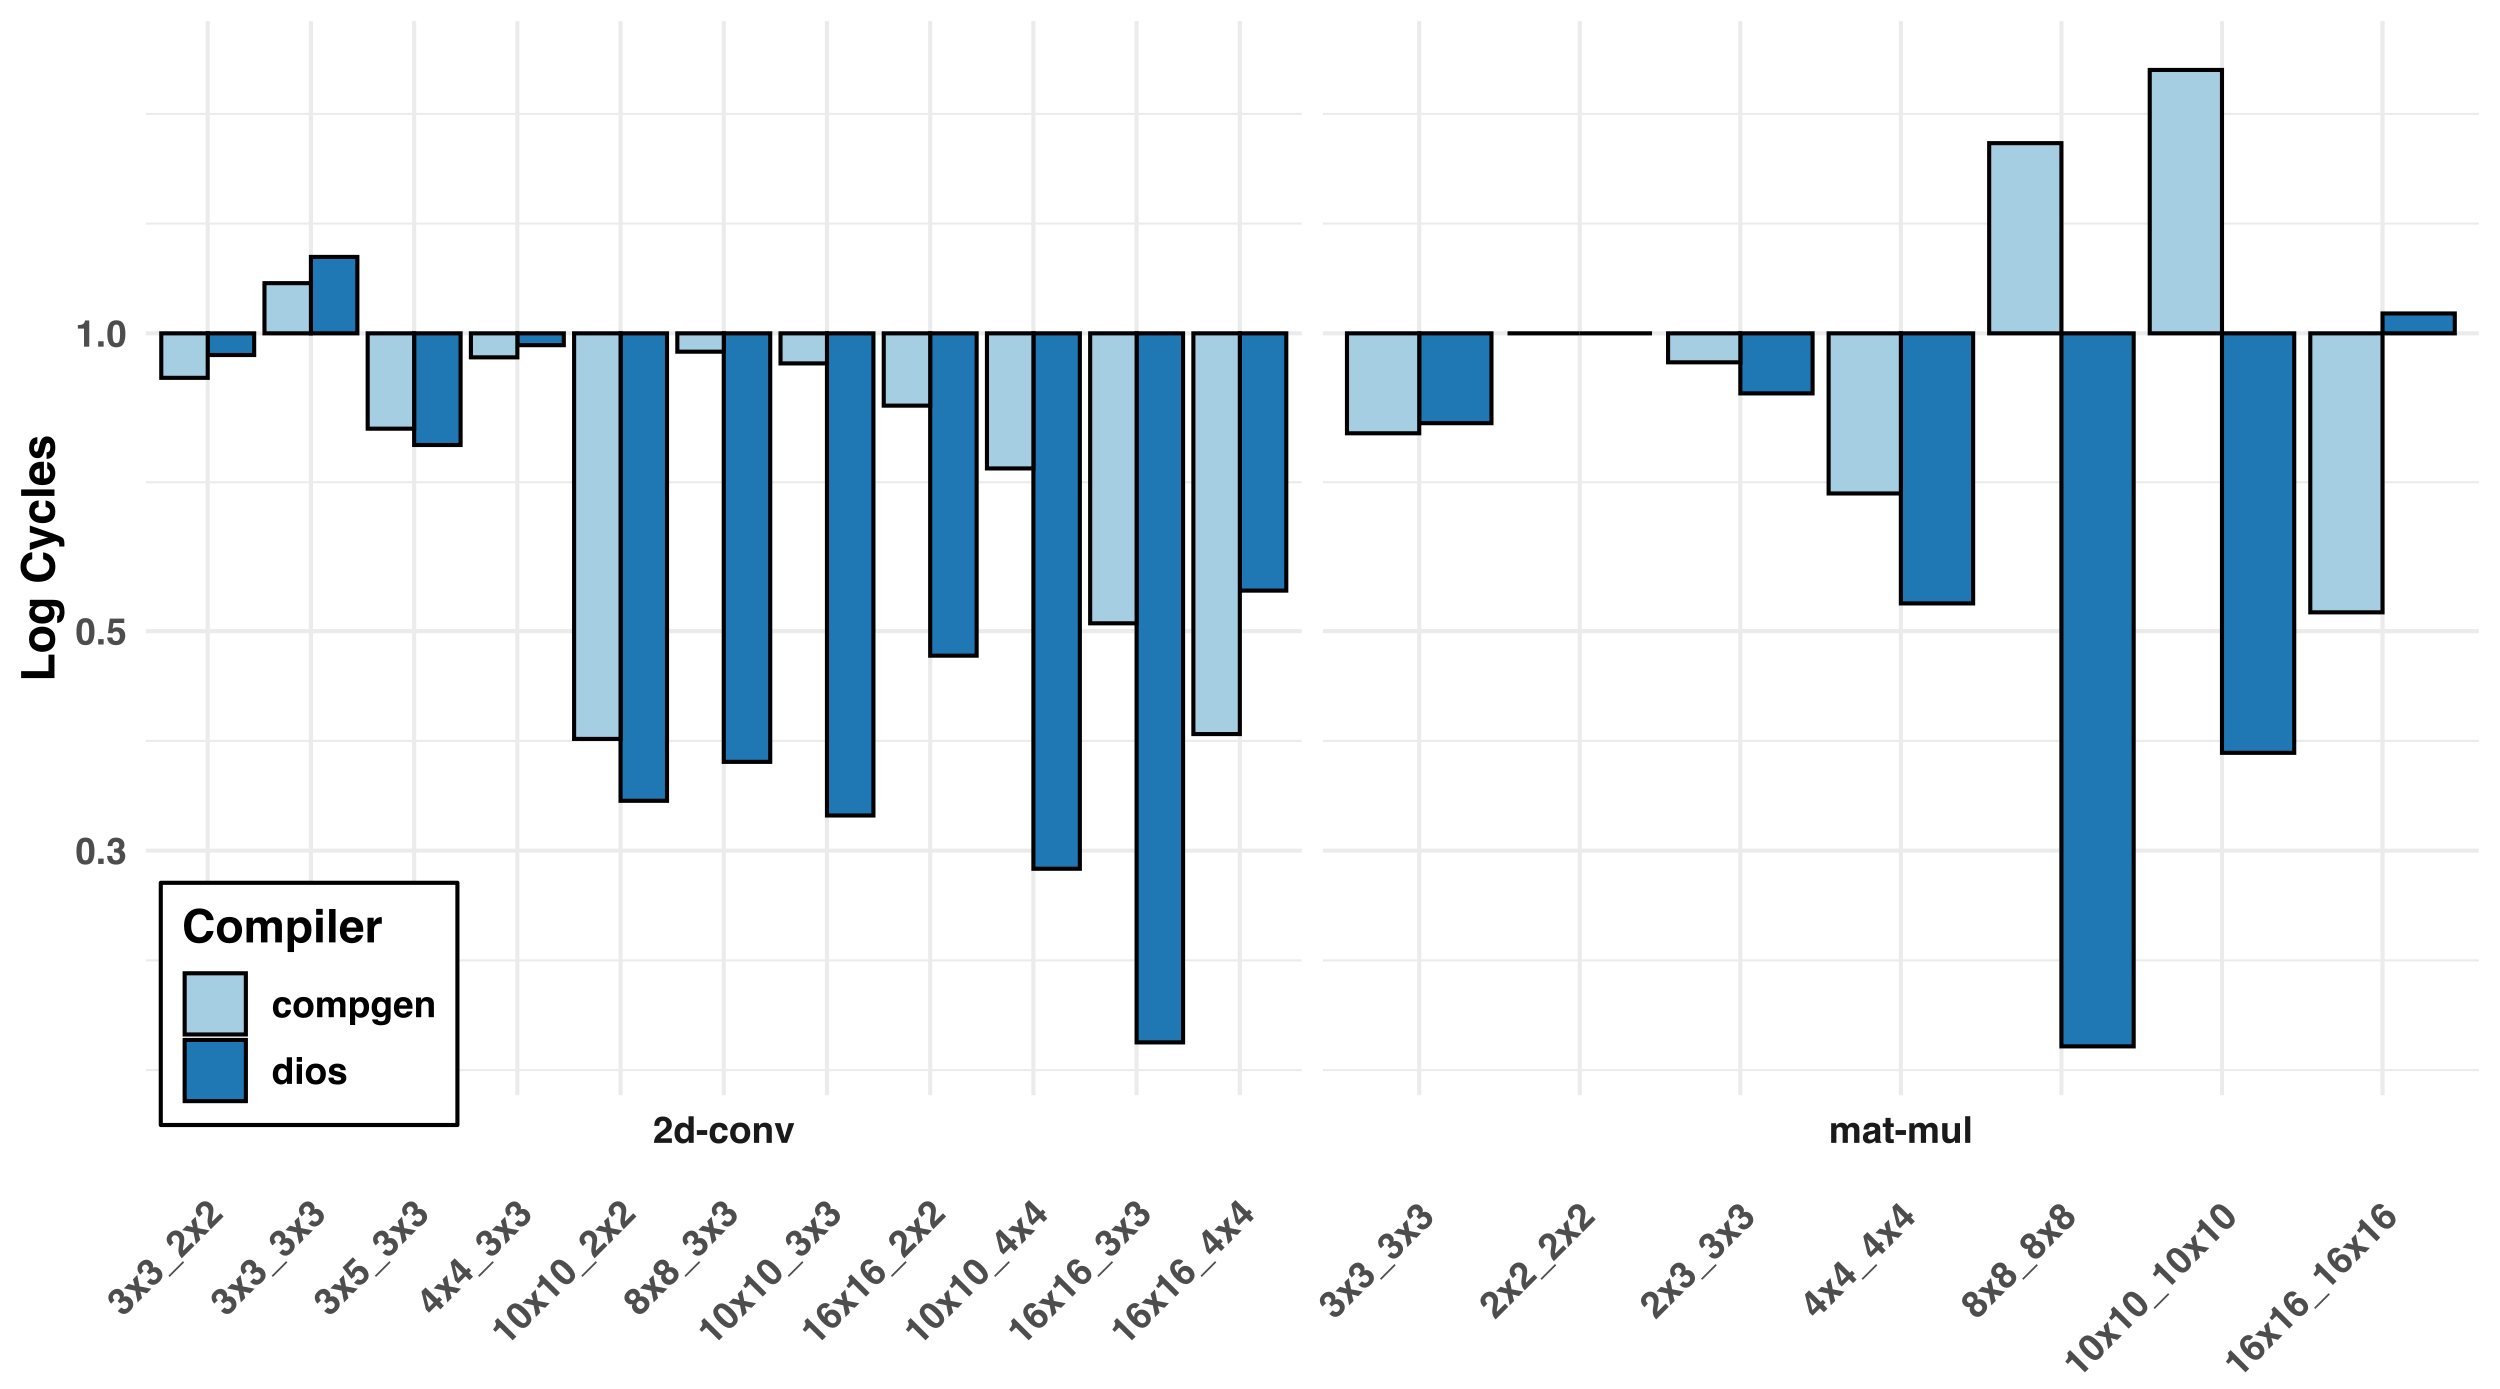 <?xml version="1.0" encoding="UTF-8"?>
<svg xmlns="http://www.w3.org/2000/svg" xmlns:xlink="http://www.w3.org/1999/xlink" width="648pt" height="360pt" viewBox="0 0 648 360" version="1.1">
<defs>
<g>
<symbol overflow="visible" id="glyph0-0">
<path style="stroke:none;" d="M 0.719 -6.906 L 6.281 -6.906 L 6.281 0 L 0.719 0 Z M 5.422 -0.859 L 5.422 -6.047 L 1.578 -6.047 L 1.578 -0.859 Z M 5.422 -0.859 "/>
</symbol>
<symbol overflow="visible" id="glyph0-1">
<path style="stroke:none;" d="M 3.328 -5.406 C 3.172 -5.602 2.945 -5.703 2.656 -5.703 C 2.25 -5.703 1.973 -5.547 1.828 -5.234 C 1.742 -5.066 1.691 -4.789 1.672 -4.406 L 0.375 -4.406 C 0.395 -4.988 0.5 -5.457 0.688 -5.812 C 1.039 -6.488 1.672 -6.828 2.578 -6.828 C 3.297 -6.828 3.867 -6.625 4.297 -6.219 C 4.723 -5.82 4.938 -5.297 4.938 -4.641 C 4.938 -4.141 4.785 -3.695 4.484 -3.312 C 4.285 -3.051 3.961 -2.758 3.516 -2.438 L 2.984 -2.062 C 2.648 -1.82 2.422 -1.648 2.297 -1.547 C 2.172 -1.441 2.066 -1.316 1.984 -1.172 L 4.953 -1.172 L 4.953 0 L 0.297 0 C 0.305 -0.488 0.41 -0.93 0.609 -1.328 C 0.805 -1.785 1.258 -2.266 1.969 -2.766 C 2.582 -3.211 2.977 -3.531 3.156 -3.719 C 3.438 -4.02 3.578 -4.344 3.578 -4.688 C 3.578 -4.977 3.492 -5.219 3.328 -5.406 Z M 3.328 -5.406 "/>
</symbol>
<symbol overflow="visible" id="glyph0-2">
<path style="stroke:none;" d="M 5.266 -6.891 L 5.266 0 L 3.969 0 L 3.969 -0.703 C 3.781 -0.398 3.562 -0.18 3.312 -0.047 C 3.07 0.086 2.77 0.156 2.406 0.156 C 1.812 0.156 1.312 -0.082 0.906 -0.562 C 0.5 -1.039 0.297 -1.66 0.297 -2.422 C 0.297 -3.297 0.492 -3.984 0.891 -4.484 C 1.297 -4.984 1.832 -5.234 2.5 -5.234 C 2.812 -5.234 3.086 -5.16 3.328 -5.016 C 3.566 -4.879 3.766 -4.691 3.922 -4.453 L 3.922 -6.891 Z M 1.672 -2.516 C 1.672 -2.047 1.766 -1.672 1.953 -1.391 C 2.141 -1.109 2.422 -0.969 2.797 -0.969 C 3.172 -0.969 3.457 -1.109 3.656 -1.391 C 3.852 -1.672 3.953 -2.035 3.953 -2.484 C 3.953 -3.109 3.797 -3.551 3.484 -3.812 C 3.285 -3.977 3.062 -4.062 2.812 -4.062 C 2.414 -4.062 2.125 -3.91 1.938 -3.609 C 1.758 -3.316 1.672 -2.953 1.672 -2.516 Z M 1.672 -2.516 "/>
</symbol>
<symbol overflow="visible" id="glyph0-3">
<path style="stroke:none;" d="M 0.219 -3.312 L 2.906 -3.312 L 2.906 -2.047 L 0.219 -2.047 Z M 0.219 -3.312 "/>
</symbol>
<symbol overflow="visible" id="glyph0-4">
<path style="stroke:none;" d="M 5.047 -3.281 L 3.672 -3.281 C 3.648 -3.469 3.586 -3.641 3.484 -3.797 C 3.328 -3.992 3.094 -4.094 2.781 -4.094 C 2.332 -4.094 2.023 -3.867 1.859 -3.422 C 1.773 -3.191 1.734 -2.879 1.734 -2.484 C 1.734 -2.109 1.773 -1.805 1.859 -1.578 C 2.016 -1.148 2.316 -0.938 2.766 -0.938 C 3.078 -0.938 3.297 -1.02 3.422 -1.188 C 3.555 -1.363 3.633 -1.582 3.656 -1.844 L 5.031 -1.844 C 5 -1.438 4.852 -1.055 4.594 -0.703 C 4.164 -0.117 3.539 0.172 2.719 0.172 C 1.906 0.172 1.301 -0.066 0.906 -0.547 C 0.52 -1.035 0.328 -1.672 0.328 -2.453 C 0.328 -3.328 0.539 -4.008 0.969 -4.5 C 1.395 -4.988 1.988 -5.234 2.75 -5.234 C 3.383 -5.234 3.906 -5.086 4.312 -4.797 C 4.719 -4.504 4.961 -4 5.047 -3.281 Z M 5.047 -3.281 "/>
</symbol>
<symbol overflow="visible" id="glyph0-5">
<path style="stroke:none;" d="M 4.875 -4.453 C 5.312 -3.922 5.531 -3.285 5.531 -2.547 C 5.531 -1.797 5.312 -1.156 4.875 -0.625 C 4.445 -0.094 3.797 0.172 2.922 0.172 C 2.047 0.172 1.391 -0.094 0.953 -0.625 C 0.523 -1.156 0.312 -1.797 0.312 -2.547 C 0.312 -3.285 0.523 -3.922 0.953 -4.453 C 1.391 -4.992 2.047 -5.266 2.922 -5.266 C 3.797 -5.266 4.445 -4.992 4.875 -4.453 Z M 2.906 -4.141 C 2.52 -4.141 2.223 -4 2.016 -3.719 C 1.805 -3.445 1.703 -3.055 1.703 -2.547 C 1.703 -2.035 1.805 -1.641 2.016 -1.359 C 2.223 -1.078 2.52 -0.938 2.906 -0.938 C 3.301 -0.938 3.602 -1.078 3.812 -1.359 C 4.02 -1.641 4.125 -2.035 4.125 -2.547 C 4.125 -3.055 4.02 -3.445 3.812 -3.719 C 3.602 -4 3.301 -4.141 2.906 -4.141 Z M 2.906 -4.141 "/>
</symbol>
<symbol overflow="visible" id="glyph0-6">
<path style="stroke:none;" d="M 3.031 -4.125 C 2.57 -4.125 2.258 -3.93 2.094 -3.547 C 2.008 -3.336 1.969 -3.078 1.969 -2.766 L 1.969 0 L 0.625 0 L 0.625 -5.094 L 1.922 -5.094 L 1.922 -4.359 C 2.086 -4.617 2.25 -4.805 2.406 -4.922 C 2.676 -5.129 3.023 -5.234 3.453 -5.234 C 3.984 -5.234 4.414 -5.094 4.75 -4.812 C 5.082 -4.539 5.25 -4.082 5.25 -3.438 L 5.25 0 L 3.891 0 L 3.891 -3.109 C 3.891 -3.379 3.852 -3.582 3.781 -3.719 C 3.645 -3.988 3.395 -4.125 3.031 -4.125 Z M 3.031 -4.125 "/>
</symbol>
<symbol overflow="visible" id="glyph0-7">
<path style="stroke:none;" d="M 0.125 -5.109 L 1.625 -5.109 L 2.688 -1.344 L 3.766 -5.109 L 5.203 -5.109 L 3.359 0 L 1.953 0 Z M 0.125 -5.109 "/>
</symbol>
<symbol overflow="visible" id="glyph0-8">
<path style="stroke:none;" d="M 3.484 -3.703 C 3.379 -3.953 3.16 -4.078 2.828 -4.078 C 2.453 -4.078 2.195 -3.953 2.062 -3.703 C 1.988 -3.555 1.953 -3.348 1.953 -3.078 L 1.953 0 L 0.594 0 L 0.594 -5.094 L 1.891 -5.094 L 1.891 -4.359 C 2.055 -4.617 2.211 -4.805 2.359 -4.922 C 2.617 -5.117 2.957 -5.219 3.375 -5.219 C 3.758 -5.219 4.07 -5.129 4.312 -4.953 C 4.508 -4.797 4.66 -4.594 4.766 -4.344 C 4.93 -4.645 5.145 -4.863 5.406 -5 C 5.688 -5.145 5.992 -5.219 6.328 -5.219 C 6.555 -5.219 6.781 -5.172 7 -5.078 C 7.219 -4.992 7.414 -4.844 7.594 -4.625 C 7.727 -4.445 7.82 -4.227 7.875 -3.969 C 7.906 -3.801 7.922 -3.551 7.922 -3.219 L 7.922 0 L 6.547 0 L 6.547 -3.25 C 6.547 -3.445 6.516 -3.609 6.453 -3.734 C 6.336 -3.961 6.117 -4.078 5.797 -4.078 C 5.43 -4.078 5.176 -3.926 5.031 -3.625 C 4.957 -3.457 4.922 -3.266 4.922 -3.047 L 4.922 0 L 3.578 0 L 3.578 -3.047 C 3.578 -3.348 3.547 -3.566 3.484 -3.703 Z M 3.484 -3.703 "/>
</symbol>
<symbol overflow="visible" id="glyph0-9">
<path style="stroke:none;" d="M 0.812 -4.547 C 1.164 -5.004 1.77 -5.234 2.625 -5.234 C 3.188 -5.234 3.688 -5.117 4.125 -4.891 C 4.562 -4.672 4.781 -4.254 4.781 -3.641 L 4.781 -1.297 C 4.781 -1.129 4.781 -0.93 4.781 -0.703 C 4.789 -0.523 4.816 -0.406 4.859 -0.344 C 4.898 -0.281 4.969 -0.234 5.062 -0.203 L 5.062 0 L 3.609 0 C 3.566 -0.102 3.535 -0.195 3.516 -0.281 C 3.504 -0.375 3.492 -0.477 3.484 -0.594 C 3.297 -0.395 3.082 -0.227 2.844 -0.094 C 2.562 0.07 2.238 0.156 1.875 0.156 C 1.414 0.156 1.035 0.023 0.734 -0.234 C 0.43 -0.492 0.281 -0.867 0.281 -1.359 C 0.281 -1.984 0.52 -2.438 1 -2.719 C 1.27 -2.875 1.66 -2.984 2.172 -3.047 L 2.625 -3.109 C 2.875 -3.141 3.051 -3.176 3.156 -3.219 C 3.344 -3.301 3.438 -3.43 3.438 -3.609 C 3.438 -3.816 3.363 -3.957 3.219 -4.031 C 3.07 -4.113 2.859 -4.156 2.578 -4.156 C 2.266 -4.156 2.047 -4.078 1.922 -3.922 C 1.828 -3.805 1.766 -3.648 1.734 -3.453 L 0.438 -3.453 C 0.469 -3.898 0.594 -4.266 0.812 -4.547 Z M 1.812 -0.969 C 1.938 -0.863 2.086 -0.812 2.266 -0.812 C 2.555 -0.812 2.82 -0.895 3.062 -1.062 C 3.301 -1.227 3.426 -1.535 3.438 -1.984 L 3.438 -2.484 C 3.352 -2.43 3.266 -2.391 3.172 -2.359 C 3.086 -2.328 2.973 -2.297 2.828 -2.266 L 2.531 -2.203 C 2.25 -2.148 2.047 -2.094 1.922 -2.031 C 1.711 -1.906 1.609 -1.711 1.609 -1.453 C 1.609 -1.223 1.676 -1.062 1.812 -0.969 Z M 1.812 -0.969 "/>
</symbol>
<symbol overflow="visible" id="glyph0-10">
<path style="stroke:none;" d="M 2.953 -0.953 L 2.953 0.047 L 2.328 0.062 C 1.691 0.094 1.258 -0.008 1.031 -0.25 C 0.883 -0.406 0.812 -0.645 0.812 -0.969 L 0.812 -4.109 L 0.094 -4.109 L 0.094 -5.062 L 0.812 -5.062 L 0.812 -6.484 L 2.125 -6.484 L 2.125 -5.062 L 2.953 -5.062 L 2.953 -4.109 L 2.125 -4.109 L 2.125 -1.406 C 2.125 -1.195 2.148 -1.066 2.203 -1.016 C 2.266 -0.961 2.43 -0.938 2.703 -0.938 C 2.742 -0.938 2.785 -0.938 2.828 -0.938 C 2.867 -0.945 2.91 -0.953 2.953 -0.953 Z M 2.953 -0.953 "/>
</symbol>
<symbol overflow="visible" id="glyph0-11">
<path style="stroke:none;" d="M 3.891 -0.719 C 3.879 -0.707 3.848 -0.66 3.797 -0.578 C 3.754 -0.504 3.695 -0.438 3.625 -0.375 C 3.414 -0.188 3.211 -0.062 3.016 0 C 2.816 0.07 2.586 0.109 2.328 0.109 C 1.578 0.109 1.07 -0.16 0.812 -0.703 C 0.656 -1.004 0.578 -1.445 0.578 -2.031 L 0.578 -5.109 L 1.953 -5.109 L 1.953 -2.031 C 1.953 -1.738 1.988 -1.52 2.062 -1.375 C 2.176 -1.113 2.41 -0.984 2.766 -0.984 C 3.223 -0.984 3.535 -1.164 3.703 -1.531 C 3.797 -1.738 3.844 -2.004 3.844 -2.328 L 3.844 -5.109 L 5.188 -5.109 L 5.188 0 L 3.891 0 Z M 3.891 -0.719 "/>
</symbol>
<symbol overflow="visible" id="glyph0-12">
<path style="stroke:none;" d="M 0.656 -6.906 L 1.984 -6.906 L 1.984 0 L 0.656 0 Z M 0.656 -6.906 "/>
</symbol>
<symbol overflow="visible" id="glyph0-13">
<path style="stroke:none;" d="M 2.641 0.172 C 1.773 0.172 1.164 -0.129 0.812 -0.734 C 0.469 -1.348 0.297 -2.211 0.297 -3.328 C 0.297 -4.453 0.469 -5.316 0.812 -5.922 C 1.164 -6.535 1.773 -6.844 2.641 -6.844 C 3.504 -6.844 4.113 -6.535 4.469 -5.922 C 4.812 -5.316 4.984 -4.453 4.984 -3.328 C 4.984 -2.211 4.805 -1.348 4.453 -0.734 C 4.109 -0.129 3.504 0.172 2.641 0.172 Z M 3.422 -1.547 C 3.547 -1.953 3.609 -2.547 3.609 -3.328 C 3.609 -4.148 3.547 -4.754 3.422 -5.141 C 3.297 -5.535 3.035 -5.734 2.641 -5.734 C 2.242 -5.734 1.977 -5.535 1.844 -5.141 C 1.719 -4.754 1.656 -4.148 1.656 -3.328 C 1.656 -2.547 1.719 -1.945 1.844 -1.531 C 1.977 -1.125 2.242 -0.922 2.641 -0.922 C 3.035 -0.922 3.297 -1.129 3.422 -1.547 Z M 3.422 -1.547 "/>
</symbol>
<symbol overflow="visible" id="glyph0-14">
<path style="stroke:none;" d="M 0.594 -1.391 L 2.016 -1.391 L 2.016 0 L 0.594 0 Z M 0.594 -1.391 "/>
</symbol>
<symbol overflow="visible" id="glyph0-15">
<path style="stroke:none;" d="M 1.844 -5.438 C 1.688 -5.238 1.613 -4.973 1.625 -4.641 L 0.375 -4.641 C 0.383 -4.973 0.441 -5.289 0.547 -5.594 C 0.66 -5.863 0.832 -6.109 1.062 -6.328 C 1.238 -6.492 1.445 -6.617 1.688 -6.703 C 1.926 -6.785 2.223 -6.828 2.578 -6.828 C 3.223 -6.828 3.742 -6.656 4.141 -6.312 C 4.535 -5.977 4.734 -5.531 4.734 -4.969 C 4.734 -4.57 4.617 -4.234 4.391 -3.953 C 4.234 -3.785 4.078 -3.672 3.922 -3.609 C 4.035 -3.609 4.207 -3.504 4.438 -3.297 C 4.781 -2.973 4.953 -2.539 4.953 -2 C 4.953 -1.426 4.75 -0.922 4.344 -0.484 C 3.945 -0.047 3.359 0.172 2.578 0.172 C 1.617 0.172 0.953 -0.141 0.578 -0.766 C 0.379 -1.109 0.27 -1.547 0.25 -2.078 L 1.562 -2.078 C 1.562 -1.805 1.609 -1.582 1.703 -1.406 C 1.859 -1.082 2.148 -0.922 2.578 -0.922 C 2.836 -0.922 3.066 -1.008 3.266 -1.188 C 3.461 -1.363 3.562 -1.625 3.562 -1.969 C 3.562 -2.406 3.379 -2.703 3.016 -2.859 C 2.805 -2.941 2.484 -2.984 2.047 -2.984 L 2.047 -3.938 C 2.473 -3.945 2.773 -3.988 2.953 -4.062 C 3.242 -4.195 3.391 -4.461 3.391 -4.859 C 3.391 -5.117 3.312 -5.328 3.156 -5.484 C 3.008 -5.648 2.801 -5.734 2.531 -5.734 C 2.219 -5.734 1.988 -5.633 1.844 -5.438 Z M 1.844 -5.438 "/>
</symbol>
<symbol overflow="visible" id="glyph0-16">
<path style="stroke:none;" d="M 2.562 -3.375 C 2.395 -3.375 2.254 -3.352 2.141 -3.312 C 1.93 -3.238 1.77 -3.098 1.656 -2.891 L 0.469 -2.953 L 0.938 -6.703 L 4.688 -6.703 L 4.688 -5.562 L 1.906 -5.562 L 1.656 -4.078 C 1.863 -4.211 2.023 -4.305 2.141 -4.359 C 2.336 -4.422 2.578 -4.453 2.859 -4.453 C 3.422 -4.453 3.91 -4.266 4.328 -3.891 C 4.742 -3.516 4.953 -2.969 4.953 -2.25 C 4.953 -1.613 4.75 -1.051 4.344 -0.562 C 3.945 -0.07 3.344 0.172 2.531 0.172 C 1.883 0.172 1.352 0 0.938 -0.344 C 0.531 -0.688 0.301 -1.176 0.25 -1.812 L 1.578 -1.812 C 1.629 -1.52 1.727 -1.297 1.875 -1.141 C 2.031 -0.984 2.254 -0.906 2.547 -0.906 C 2.879 -0.906 3.129 -1.02 3.297 -1.25 C 3.473 -1.488 3.562 -1.785 3.562 -2.141 C 3.562 -2.484 3.477 -2.773 3.312 -3.016 C 3.156 -3.254 2.906 -3.375 2.562 -3.375 Z M 2.562 -3.375 "/>
</symbol>
<symbol overflow="visible" id="glyph0-17">
<path style="stroke:none;" d="M 3.625 0 L 2.266 0 L 2.266 -4.688 L 0.672 -4.688 L 0.672 -5.594 C 1.086 -5.613 1.379 -5.641 1.547 -5.672 C 1.816 -5.734 2.035 -5.852 2.203 -6.031 C 2.316 -6.156 2.406 -6.316 2.469 -6.516 C 2.5 -6.641 2.516 -6.734 2.516 -6.797 L 3.625 -6.797 Z M 3.625 0 "/>
</symbol>
<symbol overflow="visible" id="glyph0-18">
<path style="stroke:none;" d="M 4.906 -4.562 C 5.312 -4.113 5.516 -3.469 5.516 -2.625 C 5.516 -1.719 5.312 -1.031 4.906 -0.562 C 4.508 -0.094 3.988 0.141 3.344 0.141 C 2.938 0.141 2.602 0.039 2.344 -0.156 C 2.195 -0.27 2.051 -0.438 1.906 -0.656 L 1.906 2.016 L 0.578 2.016 L 0.578 -5.109 L 1.859 -5.109 L 1.859 -4.359 C 2.004 -4.578 2.16 -4.75 2.328 -4.875 C 2.617 -5.102 2.969 -5.219 3.375 -5.219 C 3.977 -5.219 4.488 -5 4.906 -4.562 Z M 4.141 -2.547 C 4.141 -2.941 4.051 -3.289 3.875 -3.594 C 3.695 -3.895 3.406 -4.047 3 -4.047 C 2.508 -4.047 2.176 -3.816 2 -3.359 C 1.906 -3.117 1.859 -2.812 1.859 -2.438 C 1.859 -1.844 2.016 -1.426 2.328 -1.188 C 2.516 -1.039 2.738 -0.969 3 -0.969 C 3.375 -0.969 3.656 -1.113 3.844 -1.406 C 4.039 -1.695 4.141 -2.078 4.141 -2.547 Z M 4.141 -2.547 "/>
</symbol>
<symbol overflow="visible" id="glyph0-19">
<path style="stroke:none;" d="M 2.062 0.891 C 2.207 1.016 2.453 1.078 2.797 1.078 C 3.273 1.078 3.594 0.914 3.75 0.594 C 3.863 0.383 3.922 0.039 3.922 -0.438 L 3.922 -0.766 C 3.785 -0.547 3.645 -0.383 3.5 -0.281 C 3.238 -0.082 2.895 0.016 2.469 0.016 C 1.812 0.016 1.285 -0.211 0.891 -0.672 C 0.504 -1.129 0.312 -1.75 0.312 -2.531 C 0.312 -3.289 0.5 -3.93 0.875 -4.453 C 1.25 -4.973 1.785 -5.234 2.484 -5.234 C 2.734 -5.234 2.957 -5.191 3.156 -5.109 C 3.477 -4.973 3.738 -4.727 3.938 -4.375 L 3.938 -5.109 L 5.234 -5.109 L 5.234 -0.266 C 5.234 0.391 5.125 0.891 4.906 1.234 C 4.52 1.805 3.789 2.094 2.719 2.094 C 2.062 2.094 1.523 1.961 1.109 1.703 C 0.703 1.453 0.477 1.07 0.438 0.562 L 1.891 0.562 C 1.922 0.719 1.977 0.828 2.062 0.891 Z M 1.844 -1.75 C 2.02 -1.312 2.344 -1.094 2.812 -1.094 C 3.125 -1.094 3.391 -1.207 3.609 -1.438 C 3.828 -1.676 3.938 -2.055 3.938 -2.578 C 3.938 -3.055 3.832 -3.422 3.625 -3.672 C 3.414 -3.93 3.141 -4.062 2.797 -4.062 C 2.328 -4.062 2.004 -3.844 1.828 -3.406 C 1.734 -3.164 1.688 -2.875 1.688 -2.531 C 1.688 -2.238 1.738 -1.977 1.844 -1.75 Z M 1.844 -1.75 "/>
</symbol>
<symbol overflow="visible" id="glyph0-20">
<path style="stroke:none;" d="M 5 -1.5 C 4.957 -1.195 4.797 -0.891 4.516 -0.578 C 4.078 -0.078 3.469 0.172 2.688 0.172 C 2.031 0.172 1.453 -0.035 0.953 -0.453 C 0.461 -0.879 0.219 -1.562 0.219 -2.5 C 0.219 -3.383 0.441 -4.062 0.891 -4.531 C 1.336 -5 1.922 -5.234 2.641 -5.234 C 3.066 -5.234 3.445 -5.156 3.781 -5 C 4.125 -4.844 4.406 -4.594 4.625 -4.25 C 4.82 -3.945 4.953 -3.594 5.016 -3.188 C 5.047 -2.957 5.062 -2.625 5.062 -2.188 L 1.562 -2.188 C 1.582 -1.676 1.742 -1.316 2.047 -1.109 C 2.234 -0.973 2.457 -0.906 2.719 -0.906 C 2.988 -0.906 3.207 -0.984 3.375 -1.141 C 3.469 -1.234 3.551 -1.352 3.625 -1.5 Z M 3.672 -3.062 C 3.648 -3.414 3.539 -3.68 3.344 -3.859 C 3.156 -4.047 2.922 -4.141 2.641 -4.141 C 2.328 -4.141 2.082 -4.039 1.906 -3.844 C 1.738 -3.656 1.633 -3.395 1.594 -3.062 Z M 3.672 -3.062 "/>
</symbol>
<symbol overflow="visible" id="glyph0-21">
<path style="stroke:none;" d="M 2 -5.109 L 2 0 L 0.641 0 L 0.641 -5.109 Z M 2 -6.953 L 2 -5.719 L 0.641 -5.719 L 0.641 -6.953 Z M 2 -6.953 "/>
</symbol>
<symbol overflow="visible" id="glyph0-22">
<path style="stroke:none;" d="M 4.141 -4.875 C 4.535 -4.613 4.766 -4.172 4.828 -3.547 L 3.5 -3.547 C 3.477 -3.723 3.426 -3.859 3.344 -3.953 C 3.195 -4.141 2.945 -4.234 2.594 -4.234 C 2.312 -4.234 2.109 -4.188 1.984 -4.094 C 1.859 -4 1.797 -3.895 1.797 -3.781 C 1.797 -3.625 1.859 -3.508 1.984 -3.438 C 2.117 -3.363 2.582 -3.242 3.375 -3.078 C 3.906 -2.953 4.305 -2.758 4.578 -2.5 C 4.836 -2.25 4.969 -1.93 4.969 -1.547 C 4.969 -1.035 4.781 -0.617 4.406 -0.297 C 4.031 0.016 3.445 0.172 2.656 0.172 C 1.852 0.172 1.258 0.004 0.875 -0.328 C 0.5 -0.672 0.312 -1.102 0.312 -1.625 L 1.656 -1.625 C 1.688 -1.395 1.75 -1.227 1.844 -1.125 C 2.008 -0.945 2.316 -0.859 2.766 -0.859 C 3.023 -0.859 3.234 -0.895 3.391 -0.969 C 3.547 -1.051 3.625 -1.172 3.625 -1.328 C 3.625 -1.473 3.562 -1.586 3.438 -1.672 C 3.312 -1.742 2.848 -1.879 2.047 -2.078 C 1.461 -2.211 1.051 -2.391 0.812 -2.609 C 0.582 -2.816 0.469 -3.125 0.469 -3.531 C 0.469 -4 0.648 -4.398 1.016 -4.734 C 1.391 -5.078 1.91 -5.25 2.578 -5.25 C 3.211 -5.25 3.734 -5.125 4.141 -4.875 Z M 4.141 -4.875 "/>
</symbol>
<symbol overflow="visible" id="glyph1-0">
<path style="stroke:none;" d="M -4.375 -5.406 L -0.453 -9.328 L 4.438 -4.438 L 0.516 -0.516 Z M 3.219 -4.438 L -0.453 -8.109 L -3.172 -5.391 L 0.5 -1.719 Z M 3.219 -4.438 "/>
</symbol>
<symbol overflow="visible" id="glyph1-1">
<path style="stroke:none;" d="M -2.547 -5.141 C -2.516 -4.898 -2.375 -4.664 -2.125 -4.438 L -3.016 -3.547 C -3.242 -3.797 -3.426 -4.062 -3.562 -4.344 C -3.676 -4.625 -3.727 -4.914 -3.719 -5.219 C -3.719 -5.469 -3.66 -5.707 -3.547 -5.938 C -3.43 -6.164 -3.25 -6.406 -3 -6.656 C -2.539 -7.113 -2.051 -7.359 -1.531 -7.391 C -1.02 -7.43 -0.566 -7.254 -0.172 -6.859 C 0.109 -6.578 0.27 -6.258 0.312 -5.906 C 0.312 -5.676 0.281 -5.477 0.219 -5.312 C 0.301 -5.395 0.5 -5.445 0.812 -5.469 C 1.281 -5.477 1.703 -5.297 2.078 -4.922 C 2.484 -4.516 2.703 -4.016 2.734 -3.422 C 2.766 -2.828 2.504 -2.254 1.953 -1.703 C 1.273 -1.023 0.578 -0.773 -0.141 -0.953 C -0.516 -1.055 -0.898 -1.285 -1.297 -1.641 L -0.359 -2.578 C -0.172 -2.391 0.016 -2.266 0.203 -2.203 C 0.547 -2.086 0.867 -2.18 1.172 -2.484 C 1.348 -2.66 1.441 -2.879 1.453 -3.141 C 1.473 -3.41 1.363 -3.664 1.125 -3.906 C 0.812 -4.219 0.473 -4.297 0.109 -4.141 C -0.098 -4.055 -0.352 -3.863 -0.656 -3.562 L -1.328 -4.234 C -1.035 -4.547 -0.852 -4.789 -0.781 -4.969 C -0.676 -5.258 -0.766 -5.547 -1.047 -5.828 C -1.234 -6.016 -1.438 -6.113 -1.656 -6.125 C -1.875 -6.133 -2.078 -6.047 -2.266 -5.859 C -2.492 -5.629 -2.586 -5.391 -2.547 -5.141 Z M -2.547 -5.141 "/>
</symbol>
<symbol overflow="visible" id="glyph1-2">
<path style="stroke:none;" d="M 3.656 -3.656 L 2.484 -2.484 L 0.781 -2.938 L 1.234 -1.234 L 0.094 -0.094 L -0.516 -3.141 L -3.469 -3.75 L -2.312 -4.906 L -0.641 -4.453 L -1.125 -6.094 L 0 -7.219 L 0.578 -4.266 Z M 3.656 -3.656 "/>
</symbol>
<symbol overflow="visible" id="glyph1-3">
<path style="stroke:none;" d="M 4.281 -3.25 L 4.609 -2.922 L 0.844 0.844 L 0.516 0.516 Z M 4.281 -3.25 "/>
</symbol>
<symbol overflow="visible" id="glyph1-4">
<path style="stroke:none;" d="M -1.469 -6.188 C -1.719 -6.207 -1.945 -6.113 -2.156 -5.906 C -2.438 -5.625 -2.52 -5.32 -2.406 -5 C -2.352 -4.82 -2.191 -4.586 -1.922 -4.297 L -2.844 -3.375 C -3.25 -3.801 -3.508 -4.207 -3.625 -4.594 C -3.852 -5.32 -3.645 -6.008 -3 -6.656 C -2.5 -7.156 -1.957 -7.414 -1.375 -7.438 C -0.789 -7.457 -0.266 -7.234 0.203 -6.766 C 0.555 -6.41 0.766 -5.992 0.828 -5.516 C 0.879 -5.191 0.859 -4.754 0.766 -4.203 L 0.656 -3.562 C 0.582 -3.156 0.535 -2.867 0.516 -2.703 C 0.504 -2.547 0.523 -2.391 0.578 -2.234 L 2.672 -4.328 L 3.5 -3.5 L 0.203 -0.203 C -0.129 -0.555 -0.363 -0.945 -0.5 -1.375 C -0.688 -1.832 -0.707 -2.488 -0.562 -3.344 C -0.445 -4.102 -0.391 -4.609 -0.391 -4.859 C -0.41 -5.273 -0.539 -5.602 -0.781 -5.844 C -0.988 -6.051 -1.219 -6.164 -1.469 -6.188 Z M -1.469 -6.188 "/>
</symbol>
<symbol overflow="visible" id="glyph1-5">
<path style="stroke:none;" d="M -0.578 -4.203 C -0.691 -4.086 -0.773 -3.973 -0.828 -3.859 C -0.922 -3.66 -0.938 -3.445 -0.875 -3.219 L -1.766 -2.422 L -4.078 -5.391 L -1.422 -8.047 L -0.625 -7.25 L -2.594 -5.281 L -1.719 -4.062 C -1.664 -4.301 -1.613 -4.477 -1.562 -4.594 C -1.477 -4.781 -1.336 -4.973 -1.141 -5.172 C -0.734 -5.578 -0.254 -5.789 0.297 -5.812 C 0.859 -5.844 1.395 -5.602 1.906 -5.094 C 2.352 -4.645 2.609 -4.102 2.672 -3.469 C 2.742 -2.844 2.492 -2.242 1.922 -1.672 C 1.461 -1.211 0.961 -0.957 0.422 -0.906 C -0.109 -0.863 -0.617 -1.047 -1.109 -1.453 L -0.172 -2.391 C 0.078 -2.223 0.305 -2.133 0.516 -2.125 C 0.734 -2.125 0.945 -2.227 1.156 -2.438 C 1.395 -2.676 1.488 -2.938 1.438 -3.219 C 1.395 -3.508 1.25 -3.781 1 -4.031 C 0.758 -4.27 0.492 -4.414 0.203 -4.469 C -0.078 -4.531 -0.336 -4.441 -0.578 -4.203 Z M -0.578 -4.203 "/>
</symbol>
<symbol overflow="visible" id="glyph1-6">
<path style="stroke:none;" d="M 1.781 -5.312 L 2.516 -4.578 L 1.969 -4.031 L 3 -3 L 2.078 -2.078 L 1.047 -3.109 L -0.859 -1.203 L -1.688 -2.031 L -2.828 -6.703 L -1.766 -7.766 L 1.234 -4.766 Z M -0.891 -2.641 L 0.312 -3.844 L -1.766 -5.922 Z M -0.891 -2.641 "/>
</symbol>
<symbol overflow="visible" id="glyph1-7">
<path style="stroke:none;" d="M 2.562 -2.562 L 1.609 -1.609 L -1.703 -4.922 L -2.844 -3.781 L -3.484 -4.422 C -3.203 -4.742 -3.016 -4.973 -2.922 -5.109 C -2.773 -5.336 -2.703 -5.578 -2.703 -5.828 C -2.711 -5.984 -2.766 -6.16 -2.859 -6.359 C -2.922 -6.461 -2.977 -6.539 -3.031 -6.594 L -2.25 -7.375 Z M 2.562 -2.562 "/>
</symbol>
<symbol overflow="visible" id="glyph1-8">
<path style="stroke:none;" d="M 1.984 -1.734 C 1.379 -1.129 0.734 -0.914 0.047 -1.094 C -0.629 -1.281 -1.363 -1.77 -2.156 -2.562 C -2.945 -3.352 -3.43 -4.086 -3.609 -4.766 C -3.797 -5.453 -3.586 -6.098 -2.984 -6.703 C -2.367 -7.316 -1.719 -7.531 -1.031 -7.344 C -0.352 -7.164 0.379 -6.68 1.172 -5.891 C 1.961 -5.098 2.445 -4.359 2.625 -3.672 C 2.812 -2.992 2.598 -2.348 1.984 -1.734 Z M 1.328 -3.516 C 1.117 -3.891 0.738 -4.352 0.188 -4.906 C -0.383 -5.477 -0.852 -5.859 -1.219 -6.047 C -1.594 -6.242 -1.922 -6.203 -2.203 -5.922 C -2.473 -5.648 -2.516 -5.328 -2.328 -4.953 C -2.141 -4.578 -1.758 -4.102 -1.188 -3.531 C -0.633 -2.977 -0.164 -2.602 0.219 -2.406 C 0.602 -2.207 0.93 -2.242 1.203 -2.516 C 1.484 -2.797 1.523 -3.129 1.328 -3.516 Z M 1.328 -3.516 "/>
</symbol>
<symbol overflow="visible" id="glyph1-9">
<path style="stroke:none;" d="M 0.297 -0.891 C -0.273 -0.898 -0.766 -1.109 -1.172 -1.516 C -1.43 -1.773 -1.609 -2.078 -1.703 -2.422 C -1.797 -2.766 -1.773 -3.109 -1.641 -3.453 C -2.035 -3.367 -2.359 -3.383 -2.609 -3.5 C -2.859 -3.613 -3.062 -3.75 -3.219 -3.906 C -3.57 -4.258 -3.738 -4.691 -3.719 -5.203 C -3.695 -5.711 -3.445 -6.207 -2.969 -6.688 C -2.488 -7.164 -1.992 -7.41 -1.484 -7.422 C -0.984 -7.441 -0.555 -7.273 -0.203 -6.922 C -0.047 -6.766 0.086 -6.562 0.203 -6.312 C 0.316 -6.062 0.328 -5.754 0.234 -5.391 C 0.586 -5.492 0.93 -5.492 1.266 -5.391 C 1.609 -5.297 1.91 -5.117 2.172 -4.859 C 2.578 -4.453 2.773 -3.957 2.766 -3.375 C 2.754 -2.789 2.477 -2.227 1.938 -1.688 C 1.395 -1.145 0.848 -0.879 0.297 -0.891 Z M -0.234 -2.547 C 0.004 -2.305 0.25 -2.188 0.5 -2.188 C 0.75 -2.188 0.984 -2.297 1.203 -2.516 C 1.41 -2.723 1.516 -2.953 1.516 -3.203 C 1.516 -3.453 1.395 -3.695 1.156 -3.938 C 0.914 -4.176 0.664 -4.297 0.406 -4.297 C 0.156 -4.305 -0.07 -4.207 -0.281 -4 C -0.5 -3.781 -0.602 -3.539 -0.594 -3.281 C -0.594 -3.031 -0.473 -2.785 -0.234 -2.547 Z M -1.625 -4.438 C -1.406 -4.426 -1.195 -4.52 -1 -4.719 C -0.812 -4.906 -0.719 -5.102 -0.719 -5.312 C -0.727 -5.531 -0.82 -5.727 -1 -5.906 C -1.195 -6.102 -1.398 -6.203 -1.609 -6.203 C -1.816 -6.203 -2.016 -6.109 -2.203 -5.922 C -2.398 -5.723 -2.5 -5.52 -2.5 -5.312 C -2.5 -5.102 -2.398 -4.898 -2.203 -4.703 C -2.023 -4.523 -1.832 -4.438 -1.625 -4.438 Z M -1.625 -4.438 "/>
</symbol>
<symbol overflow="visible" id="glyph1-10">
<path style="stroke:none;" d="M -1.031 -5.188 C -0.602 -5.613 -0.113 -5.816 0.438 -5.797 C 1 -5.785 1.508 -5.551 1.969 -5.094 C 2.406 -4.656 2.66 -4.129 2.734 -3.516 C 2.816 -2.91 2.578 -2.328 2.016 -1.766 C 1.398 -1.148 0.703 -0.953 -0.078 -1.172 C -0.703 -1.336 -1.332 -1.738 -1.969 -2.375 C -2.332 -2.738 -2.613 -3.051 -2.812 -3.312 C -3.156 -3.781 -3.383 -4.227 -3.5 -4.656 C -3.602 -5.031 -3.609 -5.395 -3.516 -5.75 C -3.43 -6.113 -3.238 -6.445 -2.938 -6.75 C -2.488 -7.195 -2.02 -7.441 -1.531 -7.484 C -1.039 -7.523 -0.586 -7.367 -0.172 -7.016 L -1.109 -6.078 C -1.191 -6.16 -1.305 -6.211 -1.453 -6.234 C -1.703 -6.297 -1.93 -6.223 -2.141 -6.016 C -2.441 -5.711 -2.488 -5.32 -2.281 -4.844 C -2.156 -4.57 -1.922 -4.242 -1.578 -3.859 C -1.598 -4.109 -1.562 -4.344 -1.469 -4.562 C -1.375 -4.781 -1.227 -4.988 -1.031 -5.188 Z M -0.781 -3.656 C -0.82 -3.32 -0.688 -3 -0.375 -2.688 C -0.113 -2.426 0.164 -2.281 0.469 -2.25 C 0.781 -2.227 1.047 -2.328 1.266 -2.547 C 1.461 -2.742 1.547 -2.984 1.516 -3.266 C 1.484 -3.547 1.344 -3.812 1.094 -4.062 C 0.812 -4.344 0.523 -4.488 0.234 -4.5 C -0.047 -4.52 -0.289 -4.426 -0.5 -4.219 C -0.656 -4.062 -0.75 -3.875 -0.781 -3.656 Z M -0.781 -3.656 "/>
</symbol>
<symbol overflow="visible" id="glyph2-0">
<path style="stroke:none;" d="M -8.641 -0.906 L -8.641 -7.859 L 0 -7.859 L 0 -0.906 Z M -1.078 -6.781 L -7.562 -6.781 L -7.562 -1.984 L -1.078 -1.984 Z M -1.078 -6.781 "/>
</symbol>
<symbol overflow="visible" id="glyph2-1">
<path style="stroke:none;" d="M -8.641 -0.922 L -8.641 -2.719 L -1.547 -2.719 L -1.547 -7 L 0 -7 L 0 -0.922 Z M -8.641 -0.922 "/>
</symbol>
<symbol overflow="visible" id="glyph2-2">
<path style="stroke:none;" d="M -5.578 -6.109 C -4.898 -6.648 -4.102 -6.922 -3.188 -6.922 C -2.25 -6.922 -1.445 -6.648 -0.781 -6.109 C -0.113 -5.566 0.219 -4.75 0.219 -3.656 C 0.219 -2.551 -0.113 -1.727 -0.781 -1.188 C -1.445 -0.656 -2.25 -0.391 -3.188 -0.391 C -4.102 -0.391 -4.898 -0.656 -5.578 -1.188 C -6.254 -1.727 -6.594 -2.551 -6.594 -3.656 C -6.594 -4.75 -6.254 -5.566 -5.578 -6.109 Z M -5.188 -3.641 C -5.188 -3.148 -5.008 -2.773 -4.656 -2.516 C -4.312 -2.254 -3.82 -2.125 -3.188 -2.125 C -2.539 -2.125 -2.039 -2.254 -1.688 -2.516 C -1.344 -2.773 -1.172 -3.148 -1.172 -3.641 C -1.172 -4.129 -1.344 -4.504 -1.688 -4.766 C -2.039 -5.023 -2.539 -5.156 -3.188 -5.156 C -3.82 -5.156 -4.312 -5.023 -4.656 -4.766 C -5.008 -4.504 -5.188 -4.129 -5.188 -3.641 Z M -5.188 -3.641 "/>
</symbol>
<symbol overflow="visible" id="glyph2-3">
<path style="stroke:none;" d="M 1.125 -2.578 C 1.27 -2.766 1.344 -3.07 1.344 -3.5 C 1.344 -4.094 1.145 -4.492 0.75 -4.703 C 0.488 -4.836 0.051 -4.906 -0.562 -4.906 L -0.969 -4.906 C -0.695 -4.738 -0.492 -4.566 -0.359 -4.391 C -0.098 -4.055 0.031 -3.625 0.031 -3.094 C 0.031 -2.27 -0.254 -1.613 -0.828 -1.125 C -1.41 -0.633 -2.191 -0.391 -3.172 -0.391 C -4.117 -0.391 -4.914 -0.625 -5.562 -1.094 C -6.219 -1.57 -6.547 -2.242 -6.547 -3.109 C -6.547 -3.43 -6.492 -3.707 -6.391 -3.938 C -6.223 -4.344 -5.914 -4.672 -5.469 -4.922 L -6.391 -4.922 L -6.391 -6.547 L -0.328 -6.547 C 0.492 -6.547 1.113 -6.41 1.531 -6.141 C 2.25 -5.66 2.609 -4.742 2.609 -3.391 C 2.609 -2.578 2.445 -1.91 2.125 -1.391 C 1.812 -0.879 1.336 -0.598 0.703 -0.547 L 0.703 -2.359 C 0.891 -2.398 1.031 -2.473 1.125 -2.578 Z M -2.188 -2.297 C -1.645 -2.523 -1.375 -2.93 -1.375 -3.516 C -1.375 -3.91 -1.52 -4.242 -1.812 -4.516 C -2.102 -4.785 -2.57 -4.922 -3.219 -4.922 C -3.82 -4.922 -4.281 -4.789 -4.594 -4.531 C -4.914 -4.281 -5.078 -3.938 -5.078 -3.5 C -5.078 -2.914 -4.801 -2.516 -4.25 -2.297 C -3.957 -2.172 -3.598 -2.109 -3.172 -2.109 C -2.797 -2.109 -2.469 -2.172 -2.188 -2.297 Z M -2.188 -2.297 "/>
</symbol>
<symbol overflow="visible" id="glyph2-4">
<path style="stroke:none;" d=""/>
</symbol>
<symbol overflow="visible" id="glyph2-5">
<path style="stroke:none;" d="M -0.641 -7.016 C -0.055 -6.367 0.234 -5.539 0.234 -4.531 C 0.234 -3.289 -0.16 -2.316 -0.953 -1.609 C -1.754 -0.898 -2.852 -0.547 -4.25 -0.547 C -5.758 -0.547 -6.922 -0.945 -7.734 -1.75 C -8.441 -2.457 -8.797 -3.352 -8.797 -4.438 C -8.797 -5.883 -8.32 -6.945 -7.375 -7.625 C -6.832 -8 -6.297 -8.195 -5.766 -8.219 L -5.766 -6.422 C -6.172 -6.297 -6.484 -6.145 -6.703 -5.969 C -7.078 -5.633 -7.266 -5.145 -7.266 -4.5 C -7.266 -3.844 -7 -3.328 -6.469 -2.953 C -5.938 -2.578 -5.188 -2.391 -4.219 -2.391 C -3.25 -2.391 -2.52 -2.586 -2.031 -2.984 C -1.551 -3.391 -1.312 -3.898 -1.312 -4.516 C -1.312 -5.148 -1.52 -5.629 -1.938 -5.953 C -2.164 -6.141 -2.5 -6.297 -2.938 -6.422 L -2.938 -8.203 C -2 -8.047 -1.234 -7.648 -0.641 -7.016 Z M -0.641 -7.016 "/>
</symbol>
<symbol overflow="visible" id="glyph2-6">
<path style="stroke:none;" d="M -1.672 -3.375 L -6.391 -4.688 L -6.391 -6.469 L -0.109 -4.281 C 1.109 -3.852 1.859 -3.516 2.141 -3.266 C 2.43 -3.023 2.578 -2.535 2.578 -1.797 C 2.578 -1.648 2.578 -1.531 2.578 -1.438 C 2.578 -1.352 2.57 -1.219 2.562 -1.031 L 1.219 -1.031 L 1.234 -1.25 C 1.242 -1.414 1.238 -1.57 1.219 -1.719 C 1.195 -1.863 1.148 -1.988 1.078 -2.094 C 1.016 -2.188 0.879 -2.273 0.672 -2.359 C 0.461 -2.441 0.332 -2.477 0.281 -2.469 L -6.391 -0.125 L -6.391 -1.984 Z M -1.672 -3.375 "/>
</symbol>
<symbol overflow="visible" id="glyph2-7">
<path style="stroke:none;" d="M -4.094 -6.312 L -4.094 -4.594 C -4.332 -4.562 -4.547 -4.484 -4.734 -4.359 C -4.992 -4.172 -5.125 -3.879 -5.125 -3.484 C -5.125 -2.922 -4.848 -2.535 -4.297 -2.328 C -3.992 -2.211 -3.598 -2.156 -3.109 -2.156 C -2.641 -2.156 -2.258 -2.211 -1.969 -2.328 C -1.438 -2.523 -1.172 -2.898 -1.172 -3.453 C -1.172 -3.836 -1.273 -4.113 -1.484 -4.281 C -1.703 -4.445 -1.977 -4.547 -2.312 -4.578 L -2.312 -6.281 C -1.801 -6.25 -1.32 -6.066 -0.875 -5.734 C -0.145 -5.211 0.219 -4.438 0.219 -3.406 C 0.219 -2.383 -0.082 -1.629 -0.688 -1.141 C -1.301 -0.66 -2.094 -0.422 -3.062 -0.422 C -4.164 -0.422 -5.02 -0.688 -5.625 -1.219 C -6.238 -1.75 -6.547 -2.488 -6.547 -3.438 C -6.547 -4.238 -6.363 -4.895 -6 -5.406 C -5.645 -5.914 -5.008 -6.219 -4.094 -6.312 Z M -4.094 -6.312 "/>
</symbol>
<symbol overflow="visible" id="glyph2-8">
<path style="stroke:none;" d="M -8.641 -0.812 L -8.641 -2.484 L 0 -2.484 L 0 -0.812 Z M -8.641 -0.812 "/>
</symbol>
<symbol overflow="visible" id="glyph2-9">
<path style="stroke:none;" d="M -1.875 -6.25 C -1.5 -6.207 -1.113 -6.008 -0.719 -5.656 C -0.094 -5.102 0.219 -4.336 0.219 -3.359 C 0.219 -2.547 -0.039 -1.828 -0.562 -1.203 C -1.094 -0.586 -1.945 -0.281 -3.125 -0.281 C -4.227 -0.281 -5.078 -0.555 -5.672 -1.109 C -6.266 -1.672 -6.562 -2.398 -6.562 -3.297 C -6.562 -3.828 -6.457 -4.305 -6.25 -4.734 C -6.051 -5.16 -5.738 -5.516 -5.312 -5.797 C -4.938 -6.047 -4.5 -6.207 -4 -6.281 C -3.707 -6.32 -3.285 -6.336 -2.734 -6.328 L -2.734 -1.953 C -2.086 -1.984 -1.641 -2.188 -1.391 -2.562 C -1.223 -2.789 -1.141 -3.066 -1.141 -3.391 C -1.141 -3.734 -1.238 -4.016 -1.438 -4.234 C -1.539 -4.348 -1.688 -4.453 -1.875 -4.547 Z M -3.828 -4.594 C -4.273 -4.562 -4.613 -4.426 -4.844 -4.188 C -5.07 -3.945 -5.188 -3.648 -5.188 -3.297 C -5.188 -2.91 -5.062 -2.609 -4.812 -2.391 C -4.57 -2.18 -4.242 -2.051 -3.828 -2 Z M -3.828 -4.594 "/>
</symbol>
<symbol overflow="visible" id="glyph2-10">
<path style="stroke:none;" d="M -6.094 -5.188 C -5.77 -5.688 -5.219 -5.973 -4.438 -6.047 L -4.438 -4.375 C -4.656 -4.352 -4.828 -4.289 -4.953 -4.188 C -5.18 -4.008 -5.297 -3.695 -5.297 -3.25 C -5.297 -2.883 -5.238 -2.625 -5.125 -2.469 C -5.008 -2.32 -4.875 -2.25 -4.719 -2.25 C -4.531 -2.25 -4.395 -2.328 -4.312 -2.484 C -4.219 -2.648 -4.062 -3.234 -3.844 -4.234 C -3.688 -4.898 -3.453 -5.395 -3.141 -5.719 C -2.816 -6.051 -2.414 -6.219 -1.938 -6.219 C -1.301 -6.219 -0.781 -5.984 -0.375 -5.516 C 0.02 -5.047 0.219 -4.316 0.219 -3.328 C 0.219 -2.328 0.004 -1.586 -0.422 -1.109 C -0.848 -0.629 -1.391 -0.391 -2.047 -0.391 L -2.047 -2.078 C -1.742 -2.117 -1.531 -2.195 -1.406 -2.312 C -1.188 -2.52 -1.078 -2.898 -1.078 -3.453 C -1.078 -3.785 -1.125 -4.047 -1.219 -4.234 C -1.312 -4.43 -1.457 -4.531 -1.656 -4.531 C -1.844 -4.531 -1.988 -4.453 -2.094 -4.297 C -2.188 -4.141 -2.352 -3.562 -2.594 -2.562 C -2.77 -1.832 -2.992 -1.32 -3.266 -1.031 C -3.523 -0.727 -3.906 -0.578 -4.406 -0.578 C -5 -0.578 -5.504 -0.805 -5.922 -1.266 C -6.348 -1.734 -6.562 -2.391 -6.562 -3.234 C -6.562 -4.023 -6.406 -4.676 -6.094 -5.188 Z M -6.094 -5.188 "/>
</symbol>
<symbol overflow="visible" id="glyph3-0">
<path style="stroke:none;" d="M 0.906 -8.641 L 7.859 -8.641 L 7.859 0 L 0.906 0 Z M 6.781 -1.078 L 6.781 -7.562 L 1.984 -7.562 L 1.984 -1.078 Z M 6.781 -1.078 "/>
</symbol>
<symbol overflow="visible" id="glyph3-1">
<path style="stroke:none;" d="M 7.016 -0.641 C 6.367 -0.055 5.539 0.234 4.531 0.234 C 3.289 0.234 2.316 -0.16 1.609 -0.953 C 0.898 -1.754 0.547 -2.852 0.547 -4.25 C 0.547 -5.758 0.945 -6.922 1.75 -7.734 C 2.457 -8.441 3.352 -8.797 4.438 -8.797 C 5.883 -8.797 6.945 -8.32 7.625 -7.375 C 8 -6.832 8.195 -6.297 8.219 -5.766 L 6.422 -5.766 C 6.297 -6.172 6.145 -6.484 5.969 -6.703 C 5.633 -7.078 5.145 -7.266 4.5 -7.266 C 3.844 -7.266 3.328 -7 2.953 -6.469 C 2.578 -5.938 2.391 -5.188 2.391 -4.219 C 2.391 -3.25 2.586 -2.52 2.984 -2.031 C 3.391 -1.551 3.898 -1.312 4.516 -1.312 C 5.148 -1.312 5.629 -1.52 5.953 -1.938 C 6.141 -2.164 6.297 -2.5 6.422 -2.938 L 8.203 -2.938 C 8.047 -2 7.648 -1.234 7.016 -0.641 Z M 7.016 -0.641 "/>
</symbol>
<symbol overflow="visible" id="glyph3-2">
<path style="stroke:none;" d="M 6.109 -5.578 C 6.648 -4.898 6.922 -4.102 6.922 -3.188 C 6.922 -2.25 6.648 -1.445 6.109 -0.781 C 5.566 -0.113 4.75 0.219 3.656 0.219 C 2.551 0.219 1.727 -0.113 1.188 -0.781 C 0.656 -1.445 0.391 -2.25 0.391 -3.188 C 0.391 -4.102 0.656 -4.898 1.188 -5.578 C 1.727 -6.254 2.551 -6.594 3.656 -6.594 C 4.75 -6.594 5.566 -6.254 6.109 -5.578 Z M 3.641 -5.188 C 3.148 -5.188 2.773 -5.008 2.516 -4.656 C 2.254 -4.312 2.125 -3.82 2.125 -3.188 C 2.125 -2.539 2.254 -2.039 2.516 -1.688 C 2.773 -1.344 3.148 -1.172 3.641 -1.172 C 4.129 -1.172 4.504 -1.344 4.766 -1.688 C 5.023 -2.039 5.156 -2.539 5.156 -3.188 C 5.156 -3.82 5.023 -4.312 4.766 -4.656 C 4.504 -5.008 4.129 -5.188 3.641 -5.188 Z M 3.641 -5.188 "/>
</symbol>
<symbol overflow="visible" id="glyph3-3">
<path style="stroke:none;" d="M 4.359 -4.625 C 4.223 -4.938 3.953 -5.094 3.547 -5.094 C 3.066 -5.094 2.742 -4.938 2.578 -4.625 C 2.484 -4.445 2.438 -4.188 2.438 -3.844 L 2.438 0 L 0.75 0 L 0.75 -6.375 L 2.375 -6.375 L 2.375 -5.438 C 2.582 -5.77 2.773 -6.008 2.953 -6.156 C 3.285 -6.406 3.707 -6.531 4.219 -6.531 C 4.707 -6.531 5.102 -6.422 5.406 -6.203 C 5.645 -6.004 5.828 -5.75 5.953 -5.438 C 6.172 -5.812 6.441 -6.086 6.766 -6.266 C 7.109 -6.441 7.492 -6.531 7.922 -6.531 C 8.203 -6.531 8.477 -6.473 8.75 -6.359 C 9.02 -6.254 9.27 -6.066 9.5 -5.797 C 9.676 -5.566 9.797 -5.289 9.859 -4.969 C 9.898 -4.75 9.922 -4.438 9.922 -4.031 L 9.906 0 L 8.188 0 L 8.188 -4.062 C 8.188 -4.312 8.148 -4.516 8.078 -4.672 C 7.93 -4.961 7.656 -5.109 7.25 -5.109 C 6.789 -5.109 6.473 -4.914 6.297 -4.531 C 6.211 -4.332 6.172 -4.086 6.172 -3.797 L 6.172 0 L 4.484 0 L 4.484 -3.797 C 4.484 -4.18 4.441 -4.457 4.359 -4.625 Z M 4.359 -4.625 "/>
</symbol>
<symbol overflow="visible" id="glyph3-4">
<path style="stroke:none;" d="M 6.125 -5.703 C 6.645 -5.148 6.906 -4.344 6.906 -3.281 C 6.906 -2.156 6.648 -1.297 6.141 -0.703 C 5.641 -0.109 4.988 0.188 4.188 0.188 C 3.676 0.188 3.254 0.055 2.922 -0.203 C 2.742 -0.336 2.566 -0.539 2.391 -0.812 L 2.391 2.516 L 0.734 2.516 L 0.734 -6.391 L 2.328 -6.391 L 2.328 -5.438 C 2.516 -5.719 2.707 -5.938 2.906 -6.094 C 3.281 -6.383 3.723 -6.531 4.234 -6.531 C 4.973 -6.531 5.602 -6.254 6.125 -5.703 Z M 5.188 -3.188 C 5.188 -3.688 5.07 -4.125 4.844 -4.5 C 4.613 -4.875 4.25 -5.062 3.75 -5.062 C 3.145 -5.062 2.727 -4.773 2.5 -4.203 C 2.383 -3.898 2.328 -3.516 2.328 -3.047 C 2.328 -2.305 2.523 -1.785 2.922 -1.484 C 3.148 -1.305 3.426 -1.219 3.75 -1.219 C 4.219 -1.219 4.57 -1.395 4.812 -1.75 C 5.062 -2.113 5.188 -2.594 5.188 -3.188 Z M 5.188 -3.188 "/>
</symbol>
<symbol overflow="visible" id="glyph3-5">
<path style="stroke:none;" d="M 2.5 -6.391 L 2.5 0 L 0.797 0 L 0.797 -6.391 Z M 2.5 -8.688 L 2.5 -7.156 L 0.797 -7.156 L 0.797 -8.688 Z M 2.5 -8.688 "/>
</symbol>
<symbol overflow="visible" id="glyph3-6">
<path style="stroke:none;" d="M 0.812 -8.641 L 2.484 -8.641 L 2.484 0 L 0.812 0 Z M 0.812 -8.641 "/>
</symbol>
<symbol overflow="visible" id="glyph3-7">
<path style="stroke:none;" d="M 6.25 -1.875 C 6.207 -1.5 6.008 -1.113 5.656 -0.719 C 5.102 -0.094 4.336 0.219 3.359 0.219 C 2.547 0.219 1.828 -0.039 1.203 -0.562 C 0.586 -1.094 0.281 -1.945 0.281 -3.125 C 0.281 -4.227 0.555 -5.078 1.109 -5.672 C 1.672 -6.266 2.398 -6.562 3.297 -6.562 C 3.828 -6.562 4.305 -6.457 4.734 -6.25 C 5.16 -6.051 5.516 -5.738 5.797 -5.312 C 6.047 -4.938 6.207 -4.5 6.281 -4 C 6.32 -3.707 6.336 -3.285 6.328 -2.734 L 1.953 -2.734 C 1.984 -2.086 2.188 -1.641 2.562 -1.391 C 2.789 -1.223 3.066 -1.141 3.391 -1.141 C 3.734 -1.141 4.016 -1.238 4.234 -1.438 C 4.348 -1.539 4.453 -1.688 4.547 -1.875 Z M 4.594 -3.828 C 4.562 -4.273 4.426 -4.613 4.188 -4.844 C 3.945 -5.07 3.648 -5.188 3.297 -5.188 C 2.91 -5.188 2.609 -5.062 2.391 -4.812 C 2.18 -4.57 2.051 -4.242 2 -3.828 Z M 4.594 -3.828 "/>
</symbol>
<symbol overflow="visible" id="glyph3-8">
<path style="stroke:none;" d="M 3.984 -4.844 C 3.316 -4.844 2.867 -4.625 2.641 -4.188 C 2.504 -3.945 2.438 -3.566 2.438 -3.047 L 2.438 0 L 0.766 0 L 0.766 -6.391 L 2.359 -6.391 L 2.359 -5.281 C 2.617 -5.695 2.844 -5.984 3.031 -6.141 C 3.344 -6.41 3.75 -6.547 4.25 -6.547 C 4.281 -6.547 4.305 -6.539 4.328 -6.531 C 4.348 -6.531 4.395 -6.531 4.469 -6.531 L 4.469 -4.812 C 4.363 -4.82 4.27 -4.828 4.188 -4.828 C 4.102 -4.836 4.035 -4.844 3.984 -4.844 Z M 3.984 -4.844 "/>
</symbol>
</g>
<clipPath id="clip1">
  <path d="M 37.785 277 L 337.414 277 L 337.414 278 L 37.785 278 Z M 37.785 277 "/>
</clipPath>
<clipPath id="clip2">
  <path d="M 37.785 248 L 337.414 248 L 337.414 250 L 37.785 250 Z M 37.785 248 "/>
</clipPath>
<clipPath id="clip3">
  <path d="M 37.785 191 L 337.414 191 L 337.414 193 L 37.785 193 Z M 37.785 191 "/>
</clipPath>
<clipPath id="clip4">
  <path d="M 37.785 124 L 337.414 124 L 337.414 126 L 37.785 126 Z M 37.785 124 "/>
</clipPath>
<clipPath id="clip5">
  <path d="M 37.785 57 L 337.414 57 L 337.414 59 L 37.785 59 Z M 37.785 57 "/>
</clipPath>
<clipPath id="clip6">
  <path d="M 37.785 29 L 337.414 29 L 337.414 30 L 37.785 30 Z M 37.785 29 "/>
</clipPath>
<clipPath id="clip7">
  <path d="M 37.785 219 L 337.414 219 L 337.414 222 L 37.785 222 Z M 37.785 219 "/>
</clipPath>
<clipPath id="clip8">
  <path d="M 37.785 163 L 337.414 163 L 337.414 165 L 37.785 165 Z M 37.785 163 "/>
</clipPath>
<clipPath id="clip9">
  <path d="M 37.785 85 L 337.414 85 L 337.414 87 L 37.785 87 Z M 37.785 85 "/>
</clipPath>
<clipPath id="clip10">
  <path d="M 53 5.48 L 55 5.48 L 55 283.875 L 53 283.875 Z M 53 5.48 "/>
</clipPath>
<clipPath id="clip11">
  <path d="M 80 5.48 L 82 5.48 L 82 283.875 L 80 283.875 Z M 80 5.48 "/>
</clipPath>
<clipPath id="clip12">
  <path d="M 106 5.48 L 108 5.48 L 108 283.875 L 106 283.875 Z M 106 5.48 "/>
</clipPath>
<clipPath id="clip13">
  <path d="M 133 5.48 L 135 5.48 L 135 283.875 L 133 283.875 Z M 133 5.48 "/>
</clipPath>
<clipPath id="clip14">
  <path d="M 160 5.48 L 162 5.48 L 162 283.875 L 160 283.875 Z M 160 5.48 "/>
</clipPath>
<clipPath id="clip15">
  <path d="M 187 5.48 L 189 5.48 L 189 283.875 L 187 283.875 Z M 187 5.48 "/>
</clipPath>
<clipPath id="clip16">
  <path d="M 213 5.48 L 215 5.48 L 215 283.875 L 213 283.875 Z M 213 5.48 "/>
</clipPath>
<clipPath id="clip17">
  <path d="M 240 5.48 L 242 5.48 L 242 283.875 L 240 283.875 Z M 240 5.48 "/>
</clipPath>
<clipPath id="clip18">
  <path d="M 267 5.48 L 269 5.48 L 269 283.875 L 267 283.875 Z M 267 5.48 "/>
</clipPath>
<clipPath id="clip19">
  <path d="M 294 5.48 L 296 5.48 L 296 283.875 L 294 283.875 Z M 294 5.48 "/>
</clipPath>
<clipPath id="clip20">
  <path d="M 320 5.48 L 322 5.48 L 322 283.875 L 320 283.875 Z M 320 5.48 "/>
</clipPath>
<clipPath id="clip21">
  <path d="M 342.895 277 L 642.523 277 L 642.523 278 L 342.895 278 Z M 342.895 277 "/>
</clipPath>
<clipPath id="clip22">
  <path d="M 342.895 248 L 642.523 248 L 642.523 250 L 342.895 250 Z M 342.895 248 "/>
</clipPath>
<clipPath id="clip23">
  <path d="M 342.895 191 L 642.523 191 L 642.523 193 L 342.895 193 Z M 342.895 191 "/>
</clipPath>
<clipPath id="clip24">
  <path d="M 342.895 124 L 642.523 124 L 642.523 126 L 342.895 126 Z M 342.895 124 "/>
</clipPath>
<clipPath id="clip25">
  <path d="M 342.895 57 L 642.523 57 L 642.523 59 L 342.895 59 Z M 342.895 57 "/>
</clipPath>
<clipPath id="clip26">
  <path d="M 342.895 29 L 642.523 29 L 642.523 30 L 342.895 30 Z M 342.895 29 "/>
</clipPath>
<clipPath id="clip27">
  <path d="M 342.895 219 L 642.523 219 L 642.523 222 L 342.895 222 Z M 342.895 219 "/>
</clipPath>
<clipPath id="clip28">
  <path d="M 342.895 163 L 642.523 163 L 642.523 165 L 342.895 165 Z M 342.895 163 "/>
</clipPath>
<clipPath id="clip29">
  <path d="M 342.895 85 L 642.523 85 L 642.523 87 L 342.895 87 Z M 342.895 85 "/>
</clipPath>
<clipPath id="clip30">
  <path d="M 367 5.48 L 369 5.48 L 369 283.875 L 367 283.875 Z M 367 5.48 "/>
</clipPath>
<clipPath id="clip31">
  <path d="M 408 5.48 L 411 5.48 L 411 283.875 L 408 283.875 Z M 408 5.48 "/>
</clipPath>
<clipPath id="clip32">
  <path d="M 450 5.48 L 452 5.48 L 452 283.875 L 450 283.875 Z M 450 5.48 "/>
</clipPath>
<clipPath id="clip33">
  <path d="M 492 5.48 L 494 5.48 L 494 283.875 L 492 283.875 Z M 492 5.48 "/>
</clipPath>
<clipPath id="clip34">
  <path d="M 533 5.48 L 535 5.48 L 535 283.875 L 533 283.875 Z M 533 5.48 "/>
</clipPath>
<clipPath id="clip35">
  <path d="M 575 5.48 L 577 5.48 L 577 283.875 L 575 283.875 Z M 575 5.48 "/>
</clipPath>
<clipPath id="clip36">
  <path d="M 617 5.48 L 619 5.48 L 619 283.875 L 617 283.875 Z M 617 5.48 "/>
</clipPath>
</defs>
<g id="surface116">
<rect x="0" y="0" width="648" height="360" style="fill:rgb(100%,100%,100%);fill-opacity:1;stroke:none;"/>
<g clip-path="url(#clip1)" clip-rule="nonzero">
<path style="fill:none;stroke-width:0.533;stroke-linecap:butt;stroke-linejoin:round;stroke:rgb(92.157%,92.157%,92.157%);stroke-opacity:1;stroke-miterlimit:10;" d="M 37.785 277.371 L 337.414 277.371 "/>
</g>
<g clip-path="url(#clip2)" clip-rule="nonzero">
<path style="fill:none;stroke-width:0.533;stroke-linecap:butt;stroke-linejoin:round;stroke:rgb(92.157%,92.157%,92.157%);stroke-opacity:1;stroke-miterlimit:10;" d="M 37.785 248.926 L 337.414 248.926 "/>
</g>
<g clip-path="url(#clip3)" clip-rule="nonzero">
<path style="fill:none;stroke-width:0.533;stroke-linecap:butt;stroke-linejoin:round;stroke:rgb(92.157%,92.157%,92.157%);stroke-opacity:1;stroke-miterlimit:10;" d="M 37.785 192.039 L 337.414 192.039 "/>
</g>
<g clip-path="url(#clip4)" clip-rule="nonzero">
<path style="fill:none;stroke-width:0.533;stroke-linecap:butt;stroke-linejoin:round;stroke:rgb(92.157%,92.157%,92.157%);stroke-opacity:1;stroke-miterlimit:10;" d="M 37.785 125 L 337.414 125 "/>
</g>
<g clip-path="url(#clip5)" clip-rule="nonzero">
<path style="fill:none;stroke-width:0.533;stroke-linecap:butt;stroke-linejoin:round;stroke:rgb(92.157%,92.157%,92.157%);stroke-opacity:1;stroke-miterlimit:10;" d="M 37.785 57.957 L 337.414 57.957 "/>
</g>
<g clip-path="url(#clip6)" clip-rule="nonzero">
<path style="fill:none;stroke-width:0.533;stroke-linecap:butt;stroke-linejoin:round;stroke:rgb(92.157%,92.157%,92.157%);stroke-opacity:1;stroke-miterlimit:10;" d="M 37.785 29.516 L 337.414 29.516 "/>
</g>
<g clip-path="url(#clip7)" clip-rule="nonzero">
<path style="fill:none;stroke-width:1.067;stroke-linecap:butt;stroke-linejoin:round;stroke:rgb(92.157%,92.157%,92.157%);stroke-opacity:1;stroke-miterlimit:10;" d="M 37.785 220.484 L 337.414 220.484 "/>
</g>
<g clip-path="url(#clip8)" clip-rule="nonzero">
<path style="fill:none;stroke-width:1.067;stroke-linecap:butt;stroke-linejoin:round;stroke:rgb(92.157%,92.157%,92.157%);stroke-opacity:1;stroke-miterlimit:10;" d="M 37.785 163.594 L 337.414 163.594 "/>
</g>
<g clip-path="url(#clip9)" clip-rule="nonzero">
<path style="fill:none;stroke-width:1.067;stroke-linecap:butt;stroke-linejoin:round;stroke:rgb(92.157%,92.157%,92.157%);stroke-opacity:1;stroke-miterlimit:10;" d="M 37.785 86.402 L 337.414 86.402 "/>
</g>
<g clip-path="url(#clip10)" clip-rule="nonzero">
<path style="fill:none;stroke-width:1.067;stroke-linecap:butt;stroke-linejoin:round;stroke:rgb(92.157%,92.157%,92.157%);stroke-opacity:1;stroke-miterlimit:10;" d="M 53.84 283.875 L 53.84 5.48 "/>
</g>
<g clip-path="url(#clip11)" clip-rule="nonzero">
<path style="fill:none;stroke-width:1.067;stroke-linecap:butt;stroke-linejoin:round;stroke:rgb(92.157%,92.157%,92.157%);stroke-opacity:1;stroke-miterlimit:10;" d="M 80.59 283.875 L 80.59 5.48 "/>
</g>
<g clip-path="url(#clip12)" clip-rule="nonzero">
<path style="fill:none;stroke-width:1.067;stroke-linecap:butt;stroke-linejoin:round;stroke:rgb(92.157%,92.157%,92.157%);stroke-opacity:1;stroke-miterlimit:10;" d="M 107.344 283.875 L 107.344 5.48 "/>
</g>
<g clip-path="url(#clip13)" clip-rule="nonzero">
<path style="fill:none;stroke-width:1.067;stroke-linecap:butt;stroke-linejoin:round;stroke:rgb(92.157%,92.157%,92.157%);stroke-opacity:1;stroke-miterlimit:10;" d="M 134.098 283.875 L 134.098 5.48 "/>
</g>
<g clip-path="url(#clip14)" clip-rule="nonzero">
<path style="fill:none;stroke-width:1.067;stroke-linecap:butt;stroke-linejoin:round;stroke:rgb(92.157%,92.157%,92.157%);stroke-opacity:1;stroke-miterlimit:10;" d="M 160.848 283.875 L 160.848 5.48 "/>
</g>
<g clip-path="url(#clip15)" clip-rule="nonzero">
<path style="fill:none;stroke-width:1.067;stroke-linecap:butt;stroke-linejoin:round;stroke:rgb(92.157%,92.157%,92.157%);stroke-opacity:1;stroke-miterlimit:10;" d="M 187.602 283.875 L 187.602 5.48 "/>
</g>
<g clip-path="url(#clip16)" clip-rule="nonzero">
<path style="fill:none;stroke-width:1.067;stroke-linecap:butt;stroke-linejoin:round;stroke:rgb(92.157%,92.157%,92.157%);stroke-opacity:1;stroke-miterlimit:10;" d="M 214.352 283.875 L 214.352 5.48 "/>
</g>
<g clip-path="url(#clip17)" clip-rule="nonzero">
<path style="fill:none;stroke-width:1.067;stroke-linecap:butt;stroke-linejoin:round;stroke:rgb(92.157%,92.157%,92.157%);stroke-opacity:1;stroke-miterlimit:10;" d="M 241.105 283.875 L 241.105 5.48 "/>
</g>
<g clip-path="url(#clip18)" clip-rule="nonzero">
<path style="fill:none;stroke-width:1.067;stroke-linecap:butt;stroke-linejoin:round;stroke:rgb(92.157%,92.157%,92.157%);stroke-opacity:1;stroke-miterlimit:10;" d="M 267.859 283.875 L 267.859 5.48 "/>
</g>
<g clip-path="url(#clip19)" clip-rule="nonzero">
<path style="fill:none;stroke-width:1.067;stroke-linecap:butt;stroke-linejoin:round;stroke:rgb(92.157%,92.157%,92.157%);stroke-opacity:1;stroke-miterlimit:10;" d="M 294.609 283.875 L 294.609 5.48 "/>
</g>
<g clip-path="url(#clip20)" clip-rule="nonzero">
<path style="fill:none;stroke-width:1.067;stroke-linecap:butt;stroke-linejoin:round;stroke:rgb(92.157%,92.157%,92.157%);stroke-opacity:1;stroke-miterlimit:10;" d="M 321.363 283.875 L 321.363 5.48 "/>
</g>
<path style="fill-rule:nonzero;fill:rgb(12.157%,47.059%,70.588%);fill-opacity:1;stroke-width:1.067;stroke-linecap:square;stroke-linejoin:miter;stroke:rgb(0%,0%,0%);stroke-opacity:1;stroke-miterlimit:10;" d="M 53.84 92.02 L 65.879 92.02 L 65.879 86.402 L 53.84 86.402 Z M 53.84 92.02 "/>
<path style="fill-rule:nonzero;fill:rgb(65.098%,80.784%,89.02%);fill-opacity:1;stroke-width:1.067;stroke-linecap:square;stroke-linejoin:miter;stroke:rgb(0%,0%,0%);stroke-opacity:1;stroke-miterlimit:10;" d="M 41.801 97.934 L 53.84 97.934 L 53.84 86.402 L 41.801 86.402 Z M 41.801 97.934 "/>
<path style="fill-rule:nonzero;fill:rgb(12.157%,47.059%,70.588%);fill-opacity:1;stroke-width:1.067;stroke-linecap:square;stroke-linejoin:miter;stroke:rgb(0%,0%,0%);stroke-opacity:1;stroke-miterlimit:10;" d="M 80.59 86.402 L 92.629 86.402 L 92.629 66.594 L 80.59 66.594 Z M 80.59 86.402 "/>
<path style="fill-rule:nonzero;fill:rgb(65.098%,80.784%,89.02%);fill-opacity:1;stroke-width:1.067;stroke-linecap:square;stroke-linejoin:miter;stroke:rgb(0%,0%,0%);stroke-opacity:1;stroke-miterlimit:10;" d="M 68.551 86.402 L 80.59 86.402 L 80.59 73.395 L 68.551 73.395 Z M 68.551 86.402 "/>
<path style="fill-rule:nonzero;fill:rgb(12.157%,47.059%,70.588%);fill-opacity:1;stroke-width:1.067;stroke-linecap:square;stroke-linejoin:miter;stroke:rgb(0%,0%,0%);stroke-opacity:1;stroke-miterlimit:10;" d="M 107.344 115.344 L 119.383 115.344 L 119.383 86.402 L 107.344 86.402 Z M 107.344 115.344 "/>
<path style="fill-rule:nonzero;fill:rgb(65.098%,80.784%,89.02%);fill-opacity:1;stroke-width:1.067;stroke-linecap:square;stroke-linejoin:miter;stroke:rgb(0%,0%,0%);stroke-opacity:1;stroke-miterlimit:10;" d="M 95.305 111.113 L 107.344 111.113 L 107.344 86.402 L 95.305 86.402 Z M 95.305 111.113 "/>
<path style="fill-rule:nonzero;fill:rgb(12.157%,47.059%,70.588%);fill-opacity:1;stroke-width:1.067;stroke-linecap:square;stroke-linejoin:miter;stroke:rgb(0%,0%,0%);stroke-opacity:1;stroke-miterlimit:10;" d="M 134.098 89.469 L 146.137 89.469 L 146.137 86.402 L 134.098 86.402 Z M 134.098 89.469 "/>
<path style="fill-rule:nonzero;fill:rgb(65.098%,80.784%,89.02%);fill-opacity:1;stroke-width:1.067;stroke-linecap:square;stroke-linejoin:miter;stroke:rgb(0%,0%,0%);stroke-opacity:1;stroke-miterlimit:10;" d="M 122.059 92.625 L 134.098 92.625 L 134.098 86.402 L 122.059 86.402 Z M 122.059 92.625 "/>
<path style="fill-rule:nonzero;fill:rgb(12.157%,47.059%,70.588%);fill-opacity:1;stroke-width:1.067;stroke-linecap:square;stroke-linejoin:miter;stroke:rgb(0%,0%,0%);stroke-opacity:1;stroke-miterlimit:10;" d="M 160.848 207.566 L 172.887 207.566 L 172.887 86.402 L 160.848 86.402 Z M 160.848 207.566 "/>
<path style="fill-rule:nonzero;fill:rgb(65.098%,80.784%,89.02%);fill-opacity:1;stroke-width:1.067;stroke-linecap:square;stroke-linejoin:miter;stroke:rgb(0%,0%,0%);stroke-opacity:1;stroke-miterlimit:10;" d="M 148.809 191.527 L 160.848 191.527 L 160.848 86.402 L 148.809 86.402 Z M 148.809 191.527 "/>
<path style="fill-rule:nonzero;fill:rgb(12.157%,47.059%,70.588%);fill-opacity:1;stroke-width:1.067;stroke-linecap:square;stroke-linejoin:miter;stroke:rgb(0%,0%,0%);stroke-opacity:1;stroke-miterlimit:10;" d="M 187.602 197.473 L 199.641 197.473 L 199.641 86.402 L 187.602 86.402 Z M 187.602 197.473 "/>
<path style="fill-rule:nonzero;fill:rgb(65.098%,80.784%,89.02%);fill-opacity:1;stroke-width:1.067;stroke-linecap:square;stroke-linejoin:miter;stroke:rgb(0%,0%,0%);stroke-opacity:1;stroke-miterlimit:10;" d="M 175.562 91.156 L 187.602 91.156 L 187.602 86.402 L 175.562 86.402 Z M 175.562 91.156 "/>
<path style="fill-rule:nonzero;fill:rgb(12.157%,47.059%,70.588%);fill-opacity:1;stroke-width:1.067;stroke-linecap:square;stroke-linejoin:miter;stroke:rgb(0%,0%,0%);stroke-opacity:1;stroke-miterlimit:10;" d="M 214.352 211.375 L 226.391 211.375 L 226.391 86.402 L 214.352 86.402 Z M 214.352 211.375 "/>
<path style="fill-rule:nonzero;fill:rgb(65.098%,80.784%,89.02%);fill-opacity:1;stroke-width:1.067;stroke-linecap:square;stroke-linejoin:miter;stroke:rgb(0%,0%,0%);stroke-opacity:1;stroke-miterlimit:10;" d="M 202.312 94.195 L 214.352 94.195 L 214.352 86.402 L 202.312 86.402 Z M 202.312 94.195 "/>
<path style="fill-rule:nonzero;fill:rgb(12.157%,47.059%,70.588%);fill-opacity:1;stroke-width:1.067;stroke-linecap:square;stroke-linejoin:miter;stroke:rgb(0%,0%,0%);stroke-opacity:1;stroke-miterlimit:10;" d="M 241.105 169.949 L 253.145 169.949 L 253.145 86.402 L 241.105 86.402 Z M 241.105 169.949 "/>
<path style="fill-rule:nonzero;fill:rgb(65.098%,80.784%,89.02%);fill-opacity:1;stroke-width:1.067;stroke-linecap:square;stroke-linejoin:miter;stroke:rgb(0%,0%,0%);stroke-opacity:1;stroke-miterlimit:10;" d="M 229.066 105.141 L 241.105 105.141 L 241.105 86.402 L 229.066 86.402 Z M 229.066 105.141 "/>
<path style="fill-rule:nonzero;fill:rgb(12.157%,47.059%,70.588%);fill-opacity:1;stroke-width:1.067;stroke-linecap:square;stroke-linejoin:miter;stroke:rgb(0%,0%,0%);stroke-opacity:1;stroke-miterlimit:10;" d="M 267.859 225.18 L 279.898 225.18 L 279.898 86.402 L 267.859 86.402 Z M 267.859 225.18 "/>
<path style="fill-rule:nonzero;fill:rgb(65.098%,80.784%,89.02%);fill-opacity:1;stroke-width:1.067;stroke-linecap:square;stroke-linejoin:miter;stroke:rgb(0%,0%,0%);stroke-opacity:1;stroke-miterlimit:10;" d="M 255.82 121.418 L 267.859 121.418 L 267.859 86.402 L 255.82 86.402 Z M 255.82 121.418 "/>
<path style="fill-rule:nonzero;fill:rgb(12.157%,47.059%,70.588%);fill-opacity:1;stroke-width:1.067;stroke-linecap:square;stroke-linejoin:miter;stroke:rgb(0%,0%,0%);stroke-opacity:1;stroke-miterlimit:10;" d="M 294.609 270.188 L 306.648 270.188 L 306.648 86.402 L 294.609 86.402 Z M 294.609 270.188 "/>
<path style="fill-rule:nonzero;fill:rgb(65.098%,80.784%,89.02%);fill-opacity:1;stroke-width:1.067;stroke-linecap:square;stroke-linejoin:miter;stroke:rgb(0%,0%,0%);stroke-opacity:1;stroke-miterlimit:10;" d="M 282.57 161.562 L 294.609 161.562 L 294.609 86.402 L 282.57 86.402 Z M 282.57 161.562 "/>
<path style="fill-rule:nonzero;fill:rgb(12.157%,47.059%,70.588%);fill-opacity:1;stroke-width:1.067;stroke-linecap:square;stroke-linejoin:miter;stroke:rgb(0%,0%,0%);stroke-opacity:1;stroke-miterlimit:10;" d="M 321.363 153.086 L 333.402 153.086 L 333.402 86.402 L 321.363 86.402 Z M 321.363 153.086 "/>
<path style="fill-rule:nonzero;fill:rgb(65.098%,80.784%,89.02%);fill-opacity:1;stroke-width:1.067;stroke-linecap:square;stroke-linejoin:miter;stroke:rgb(0%,0%,0%);stroke-opacity:1;stroke-miterlimit:10;" d="M 309.324 190.27 L 321.363 190.27 L 321.363 86.402 L 309.324 86.402 Z M 309.324 190.27 "/>
<g clip-path="url(#clip21)" clip-rule="nonzero">
<path style="fill:none;stroke-width:0.533;stroke-linecap:butt;stroke-linejoin:round;stroke:rgb(92.157%,92.157%,92.157%);stroke-opacity:1;stroke-miterlimit:10;" d="M 342.895 277.371 L 642.52 277.371 "/>
</g>
<g clip-path="url(#clip22)" clip-rule="nonzero">
<path style="fill:none;stroke-width:0.533;stroke-linecap:butt;stroke-linejoin:round;stroke:rgb(92.157%,92.157%,92.157%);stroke-opacity:1;stroke-miterlimit:10;" d="M 342.895 248.926 L 642.52 248.926 "/>
</g>
<g clip-path="url(#clip23)" clip-rule="nonzero">
<path style="fill:none;stroke-width:0.533;stroke-linecap:butt;stroke-linejoin:round;stroke:rgb(92.157%,92.157%,92.157%);stroke-opacity:1;stroke-miterlimit:10;" d="M 342.895 192.039 L 642.52 192.039 "/>
</g>
<g clip-path="url(#clip24)" clip-rule="nonzero">
<path style="fill:none;stroke-width:0.533;stroke-linecap:butt;stroke-linejoin:round;stroke:rgb(92.157%,92.157%,92.157%);stroke-opacity:1;stroke-miterlimit:10;" d="M 342.895 125 L 642.52 125 "/>
</g>
<g clip-path="url(#clip25)" clip-rule="nonzero">
<path style="fill:none;stroke-width:0.533;stroke-linecap:butt;stroke-linejoin:round;stroke:rgb(92.157%,92.157%,92.157%);stroke-opacity:1;stroke-miterlimit:10;" d="M 342.895 57.957 L 642.52 57.957 "/>
</g>
<g clip-path="url(#clip26)" clip-rule="nonzero">
<path style="fill:none;stroke-width:0.533;stroke-linecap:butt;stroke-linejoin:round;stroke:rgb(92.157%,92.157%,92.157%);stroke-opacity:1;stroke-miterlimit:10;" d="M 342.895 29.516 L 642.52 29.516 "/>
</g>
<g clip-path="url(#clip27)" clip-rule="nonzero">
<path style="fill:none;stroke-width:1.067;stroke-linecap:butt;stroke-linejoin:round;stroke:rgb(92.157%,92.157%,92.157%);stroke-opacity:1;stroke-miterlimit:10;" d="M 342.895 220.484 L 642.52 220.484 "/>
</g>
<g clip-path="url(#clip28)" clip-rule="nonzero">
<path style="fill:none;stroke-width:1.067;stroke-linecap:butt;stroke-linejoin:round;stroke:rgb(92.157%,92.157%,92.157%);stroke-opacity:1;stroke-miterlimit:10;" d="M 342.895 163.594 L 642.52 163.594 "/>
</g>
<g clip-path="url(#clip29)" clip-rule="nonzero">
<path style="fill:none;stroke-width:1.067;stroke-linecap:butt;stroke-linejoin:round;stroke:rgb(92.157%,92.157%,92.157%);stroke-opacity:1;stroke-miterlimit:10;" d="M 342.895 86.402 L 642.52 86.402 "/>
</g>
<g clip-path="url(#clip30)" clip-rule="nonzero">
<path style="fill:none;stroke-width:1.067;stroke-linecap:butt;stroke-linejoin:round;stroke:rgb(92.157%,92.157%,92.157%);stroke-opacity:1;stroke-miterlimit:10;" d="M 367.863 283.875 L 367.863 5.48 "/>
</g>
<g clip-path="url(#clip31)" clip-rule="nonzero">
<path style="fill:none;stroke-width:1.067;stroke-linecap:butt;stroke-linejoin:round;stroke:rgb(92.157%,92.157%,92.157%);stroke-opacity:1;stroke-miterlimit:10;" d="M 409.477 283.875 L 409.477 5.48 "/>
</g>
<g clip-path="url(#clip32)" clip-rule="nonzero">
<path style="fill:none;stroke-width:1.067;stroke-linecap:butt;stroke-linejoin:round;stroke:rgb(92.157%,92.157%,92.157%);stroke-opacity:1;stroke-miterlimit:10;" d="M 451.094 283.875 L 451.094 5.48 "/>
</g>
<g clip-path="url(#clip33)" clip-rule="nonzero">
<path style="fill:none;stroke-width:1.067;stroke-linecap:butt;stroke-linejoin:round;stroke:rgb(92.157%,92.157%,92.157%);stroke-opacity:1;stroke-miterlimit:10;" d="M 492.707 283.875 L 492.707 5.48 "/>
</g>
<g clip-path="url(#clip34)" clip-rule="nonzero">
<path style="fill:none;stroke-width:1.067;stroke-linecap:butt;stroke-linejoin:round;stroke:rgb(92.157%,92.157%,92.157%);stroke-opacity:1;stroke-miterlimit:10;" d="M 534.32 283.875 L 534.32 5.48 "/>
</g>
<g clip-path="url(#clip35)" clip-rule="nonzero">
<path style="fill:none;stroke-width:1.067;stroke-linecap:butt;stroke-linejoin:round;stroke:rgb(92.157%,92.157%,92.157%);stroke-opacity:1;stroke-miterlimit:10;" d="M 575.938 283.875 L 575.938 5.48 "/>
</g>
<g clip-path="url(#clip36)" clip-rule="nonzero">
<path style="fill:none;stroke-width:1.067;stroke-linecap:butt;stroke-linejoin:round;stroke:rgb(92.157%,92.157%,92.157%);stroke-opacity:1;stroke-miterlimit:10;" d="M 617.551 283.875 L 617.551 5.48 "/>
</g>
<path style="fill:none;stroke-width:1.067;stroke-linecap:square;stroke-linejoin:miter;stroke:rgb(0%,0%,0%);stroke-opacity:1;stroke-miterlimit:10;" d="M 409.477 86.402 L 428.203 86.402 Z M 409.477 86.402 "/>
<path style="fill:none;stroke-width:1.067;stroke-linecap:square;stroke-linejoin:miter;stroke:rgb(0%,0%,0%);stroke-opacity:1;stroke-miterlimit:10;" d="M 390.75 86.402 L 409.477 86.402 Z M 390.75 86.402 "/>
<path style="fill-rule:nonzero;fill:rgb(12.157%,47.059%,70.588%);fill-opacity:1;stroke-width:1.067;stroke-linecap:square;stroke-linejoin:miter;stroke:rgb(0%,0%,0%);stroke-opacity:1;stroke-miterlimit:10;" d="M 451.094 101.969 L 469.82 101.969 L 469.82 86.402 L 451.094 86.402 Z M 451.094 101.969 "/>
<path style="fill-rule:nonzero;fill:rgb(65.098%,80.784%,89.02%);fill-opacity:1;stroke-width:1.067;stroke-linecap:square;stroke-linejoin:miter;stroke:rgb(0%,0%,0%);stroke-opacity:1;stroke-miterlimit:10;" d="M 432.367 93.914 L 451.094 93.914 L 451.094 86.402 L 432.367 86.402 Z M 432.367 93.914 "/>
<path style="fill-rule:nonzero;fill:rgb(12.157%,47.059%,70.588%);fill-opacity:1;stroke-width:1.067;stroke-linecap:square;stroke-linejoin:miter;stroke:rgb(0%,0%,0%);stroke-opacity:1;stroke-miterlimit:10;" d="M 367.863 109.688 L 386.59 109.688 L 386.59 86.402 L 367.863 86.402 Z M 367.863 109.688 "/>
<path style="fill-rule:nonzero;fill:rgb(65.098%,80.784%,89.02%);fill-opacity:1;stroke-width:1.067;stroke-linecap:square;stroke-linejoin:miter;stroke:rgb(0%,0%,0%);stroke-opacity:1;stroke-miterlimit:10;" d="M 349.137 112.309 L 367.863 112.309 L 367.863 86.402 L 349.137 86.402 Z M 349.137 112.309 "/>
<path style="fill-rule:nonzero;fill:rgb(12.157%,47.059%,70.588%);fill-opacity:1;stroke-width:1.067;stroke-linecap:square;stroke-linejoin:miter;stroke:rgb(0%,0%,0%);stroke-opacity:1;stroke-miterlimit:10;" d="M 492.707 156.406 L 511.434 156.406 L 511.434 86.402 L 492.707 86.402 Z M 492.707 156.406 "/>
<path style="fill-rule:nonzero;fill:rgb(65.098%,80.784%,89.02%);fill-opacity:1;stroke-width:1.067;stroke-linecap:square;stroke-linejoin:miter;stroke:rgb(0%,0%,0%);stroke-opacity:1;stroke-miterlimit:10;" d="M 473.98 127.906 L 492.707 127.906 L 492.707 86.402 L 473.98 86.402 Z M 473.98 127.906 "/>
<path style="fill-rule:nonzero;fill:rgb(12.157%,47.059%,70.588%);fill-opacity:1;stroke-width:1.067;stroke-linecap:square;stroke-linejoin:miter;stroke:rgb(0%,0%,0%);stroke-opacity:1;stroke-miterlimit:10;" d="M 534.32 271.219 L 553.047 271.219 L 553.047 86.402 L 534.32 86.402 Z M 534.32 271.219 "/>
<path style="fill-rule:nonzero;fill:rgb(65.098%,80.784%,89.02%);fill-opacity:1;stroke-width:1.067;stroke-linecap:square;stroke-linejoin:miter;stroke:rgb(0%,0%,0%);stroke-opacity:1;stroke-miterlimit:10;" d="M 515.594 86.402 L 534.32 86.402 L 534.32 37.105 L 515.594 37.105 Z M 515.594 86.402 "/>
<path style="fill-rule:nonzero;fill:rgb(12.157%,47.059%,70.588%);fill-opacity:1;stroke-width:1.067;stroke-linecap:square;stroke-linejoin:miter;stroke:rgb(0%,0%,0%);stroke-opacity:1;stroke-miterlimit:10;" d="M 575.938 195.133 L 594.664 195.133 L 594.664 86.402 L 575.938 86.402 Z M 575.938 195.133 "/>
<path style="fill-rule:nonzero;fill:rgb(65.098%,80.784%,89.02%);fill-opacity:1;stroke-width:1.067;stroke-linecap:square;stroke-linejoin:miter;stroke:rgb(0%,0%,0%);stroke-opacity:1;stroke-miterlimit:10;" d="M 557.211 86.402 L 575.938 86.402 L 575.938 18.133 L 557.211 18.133 Z M 557.211 86.402 "/>
<path style="fill-rule:nonzero;fill:rgb(12.157%,47.059%,70.588%);fill-opacity:1;stroke-width:1.067;stroke-linecap:square;stroke-linejoin:miter;stroke:rgb(0%,0%,0%);stroke-opacity:1;stroke-miterlimit:10;" d="M 617.551 86.402 L 636.277 86.402 L 636.277 81.25 L 617.551 81.25 Z M 617.551 86.402 "/>
<path style="fill-rule:nonzero;fill:rgb(65.098%,80.784%,89.02%);fill-opacity:1;stroke-width:1.067;stroke-linecap:square;stroke-linejoin:miter;stroke:rgb(0%,0%,0%);stroke-opacity:1;stroke-miterlimit:10;" d="M 598.824 158.719 L 617.551 158.719 L 617.551 86.402 L 598.824 86.402 Z M 598.824 158.719 "/>
<g style="fill:rgb(10.196%,10.196%,10.196%);fill-opacity:1;">
  <use xlink:href="#glyph0-1" x="169.199" y="296.227"/>
  <use xlink:href="#glyph0-2" x="174.538" y="296.227"/>
  <use xlink:href="#glyph0-3" x="180.402" y="296.227"/>
  <use xlink:href="#glyph0-4" x="183.599" y="296.227"/>
  <use xlink:href="#glyph0-5" x="188.938" y="296.227"/>
  <use xlink:href="#glyph0-6" x="194.802" y="296.227"/>
  <use xlink:href="#glyph0-7" x="200.666" y="296.227"/>
</g>
<g style="fill:rgb(10.196%,10.196%,10.196%);fill-opacity:1;">
  <use xlink:href="#glyph0-8" x="474.039" y="296.227"/>
  <use xlink:href="#glyph0-9" x="482.575" y="296.227"/>
  <use xlink:href="#glyph0-10" x="487.914" y="296.227"/>
  <use xlink:href="#glyph0-3" x="491.111" y="296.227"/>
  <use xlink:href="#glyph0-8" x="494.308" y="296.227"/>
  <use xlink:href="#glyph0-11" x="502.844" y="296.227"/>
  <use xlink:href="#glyph0-12" x="508.708" y="296.227"/>
</g>
<g style="fill:rgb(30.196%,30.196%,30.196%);fill-opacity:1;">
  <use xlink:href="#glyph1-1" x="31.809" y="341.465"/>
  <use xlink:href="#glyph1-2" x="35.584" y="337.69"/>
  <use xlink:href="#glyph1-1" x="39.359" y="333.914"/>
  <use xlink:href="#glyph1-3" x="43.134" y="330.139"/>
  <use xlink:href="#glyph1-4" x="46.91" y="326.364"/>
  <use xlink:href="#glyph1-2" x="50.685" y="322.588"/>
  <use xlink:href="#glyph1-4" x="54.46" y="318.813"/>
</g>
<g style="fill:rgb(30.196%,30.196%,30.196%);fill-opacity:1;">
  <use xlink:href="#glyph1-1" x="58.562" y="341.465"/>
  <use xlink:href="#glyph1-2" x="62.338" y="337.69"/>
  <use xlink:href="#glyph1-1" x="66.113" y="333.914"/>
  <use xlink:href="#glyph1-3" x="69.888" y="330.139"/>
  <use xlink:href="#glyph1-1" x="73.664" y="326.364"/>
  <use xlink:href="#glyph1-2" x="77.439" y="322.588"/>
  <use xlink:href="#glyph1-1" x="81.214" y="318.813"/>
</g>
<g style="fill:rgb(30.196%,30.196%,30.196%);fill-opacity:1;">
  <use xlink:href="#glyph1-1" x="85.316" y="341.465"/>
  <use xlink:href="#glyph1-2" x="89.092" y="337.69"/>
  <use xlink:href="#glyph1-5" x="92.867" y="333.914"/>
  <use xlink:href="#glyph1-3" x="96.642" y="330.139"/>
  <use xlink:href="#glyph1-1" x="100.418" y="326.364"/>
  <use xlink:href="#glyph1-2" x="104.193" y="322.588"/>
  <use xlink:href="#glyph1-1" x="107.968" y="318.813"/>
</g>
<g style="fill:rgb(30.196%,30.196%,30.196%);fill-opacity:1;">
  <use xlink:href="#glyph1-6" x="112.066" y="341.465"/>
  <use xlink:href="#glyph1-2" x="115.842" y="337.69"/>
  <use xlink:href="#glyph1-6" x="119.617" y="333.914"/>
  <use xlink:href="#glyph1-3" x="123.392" y="330.139"/>
  <use xlink:href="#glyph1-1" x="127.168" y="326.364"/>
  <use xlink:href="#glyph1-2" x="130.943" y="322.588"/>
  <use xlink:href="#glyph1-1" x="134.718" y="318.813"/>
</g>
<g style="fill:rgb(30.196%,30.196%,30.196%);fill-opacity:1;">
  <use xlink:href="#glyph1-7" x="131.27" y="349.016"/>
  <use xlink:href="#glyph1-8" x="135.045" y="345.24"/>
  <use xlink:href="#glyph1-2" x="138.82" y="341.465"/>
  <use xlink:href="#glyph1-7" x="142.595" y="337.69"/>
  <use xlink:href="#glyph1-8" x="146.371" y="333.914"/>
  <use xlink:href="#glyph1-3" x="150.146" y="330.139"/>
  <use xlink:href="#glyph1-4" x="153.921" y="326.364"/>
  <use xlink:href="#glyph1-2" x="157.697" y="322.589"/>
  <use xlink:href="#glyph1-4" x="161.472" y="318.813"/>
</g>
<g style="fill:rgb(30.196%,30.196%,30.196%);fill-opacity:1;">
  <use xlink:href="#glyph1-9" x="165.57" y="341.465"/>
  <use xlink:href="#glyph1-2" x="169.346" y="337.69"/>
  <use xlink:href="#glyph1-9" x="173.121" y="333.914"/>
  <use xlink:href="#glyph1-3" x="176.896" y="330.139"/>
  <use xlink:href="#glyph1-1" x="180.671" y="326.364"/>
  <use xlink:href="#glyph1-2" x="184.447" y="322.588"/>
  <use xlink:href="#glyph1-1" x="188.222" y="318.813"/>
</g>
<g style="fill:rgb(30.196%,30.196%,30.196%);fill-opacity:1;">
  <use xlink:href="#glyph1-7" x="184.773" y="349.016"/>
  <use xlink:href="#glyph1-8" x="188.549" y="345.24"/>
  <use xlink:href="#glyph1-2" x="192.324" y="341.465"/>
  <use xlink:href="#glyph1-7" x="196.099" y="337.69"/>
  <use xlink:href="#glyph1-8" x="199.875" y="333.914"/>
  <use xlink:href="#glyph1-3" x="203.65" y="330.139"/>
  <use xlink:href="#glyph1-1" x="207.425" y="326.364"/>
  <use xlink:href="#glyph1-2" x="211.2" y="322.589"/>
  <use xlink:href="#glyph1-1" x="214.976" y="318.813"/>
</g>
<g style="fill:rgb(30.196%,30.196%,30.196%);fill-opacity:1;">
  <use xlink:href="#glyph1-7" x="211.527" y="349.016"/>
  <use xlink:href="#glyph1-10" x="215.303" y="345.24"/>
  <use xlink:href="#glyph1-2" x="219.078" y="341.465"/>
  <use xlink:href="#glyph1-7" x="222.853" y="337.69"/>
  <use xlink:href="#glyph1-10" x="226.628" y="333.914"/>
  <use xlink:href="#glyph1-3" x="230.404" y="330.139"/>
  <use xlink:href="#glyph1-4" x="234.179" y="326.364"/>
  <use xlink:href="#glyph1-2" x="237.954" y="322.589"/>
  <use xlink:href="#glyph1-4" x="241.73" y="318.813"/>
</g>
<g style="fill:rgb(30.196%,30.196%,30.196%);fill-opacity:1;">
  <use xlink:href="#glyph1-7" x="238.277" y="349.016"/>
  <use xlink:href="#glyph1-8" x="242.053" y="345.24"/>
  <use xlink:href="#glyph1-2" x="245.828" y="341.465"/>
  <use xlink:href="#glyph1-7" x="249.603" y="337.69"/>
  <use xlink:href="#glyph1-8" x="253.378" y="333.914"/>
  <use xlink:href="#glyph1-3" x="257.154" y="330.139"/>
  <use xlink:href="#glyph1-6" x="260.929" y="326.364"/>
  <use xlink:href="#glyph1-2" x="264.704" y="322.589"/>
  <use xlink:href="#glyph1-6" x="268.48" y="318.813"/>
</g>
<g style="fill:rgb(30.196%,30.196%,30.196%);fill-opacity:1;">
  <use xlink:href="#glyph1-7" x="265.031" y="349.016"/>
  <use xlink:href="#glyph1-10" x="268.807" y="345.24"/>
  <use xlink:href="#glyph1-2" x="272.582" y="341.465"/>
  <use xlink:href="#glyph1-7" x="276.357" y="337.69"/>
  <use xlink:href="#glyph1-10" x="280.132" y="333.914"/>
  <use xlink:href="#glyph1-3" x="283.908" y="330.139"/>
  <use xlink:href="#glyph1-1" x="287.683" y="326.364"/>
  <use xlink:href="#glyph1-2" x="291.458" y="322.589"/>
  <use xlink:href="#glyph1-1" x="295.234" y="318.813"/>
</g>
<g style="fill:rgb(30.196%,30.196%,30.196%);fill-opacity:1;">
  <use xlink:href="#glyph1-7" x="291.781" y="349.016"/>
  <use xlink:href="#glyph1-10" x="295.557" y="345.24"/>
  <use xlink:href="#glyph1-2" x="299.332" y="341.465"/>
  <use xlink:href="#glyph1-7" x="303.107" y="337.69"/>
  <use xlink:href="#glyph1-10" x="306.882" y="333.914"/>
  <use xlink:href="#glyph1-3" x="310.658" y="330.139"/>
  <use xlink:href="#glyph1-6" x="314.433" y="326.364"/>
  <use xlink:href="#glyph1-2" x="318.208" y="322.589"/>
  <use xlink:href="#glyph1-6" x="321.984" y="318.813"/>
</g>
<g style="fill:rgb(30.196%,30.196%,30.196%);fill-opacity:1;">
  <use xlink:href="#glyph1-1" x="345.832" y="342.219"/>
  <use xlink:href="#glyph1-2" x="349.607" y="338.443"/>
  <use xlink:href="#glyph1-1" x="353.383" y="334.668"/>
  <use xlink:href="#glyph1-3" x="357.158" y="330.893"/>
  <use xlink:href="#glyph1-1" x="360.933" y="327.118"/>
  <use xlink:href="#glyph1-2" x="364.708" y="323.342"/>
  <use xlink:href="#glyph1-1" x="368.484" y="319.567"/>
</g>
<g style="fill:rgb(30.196%,30.196%,30.196%);fill-opacity:1;">
  <use xlink:href="#glyph1-4" x="387.449" y="342.219"/>
  <use xlink:href="#glyph1-2" x="391.225" y="338.443"/>
  <use xlink:href="#glyph1-4" x="395" y="334.668"/>
  <use xlink:href="#glyph1-3" x="398.775" y="330.893"/>
  <use xlink:href="#glyph1-4" x="402.55" y="327.118"/>
  <use xlink:href="#glyph1-2" x="406.326" y="323.342"/>
  <use xlink:href="#glyph1-4" x="410.101" y="319.567"/>
</g>
<g style="fill:rgb(30.196%,30.196%,30.196%);fill-opacity:1;">
  <use xlink:href="#glyph1-4" x="429.062" y="342.219"/>
  <use xlink:href="#glyph1-2" x="432.838" y="338.443"/>
  <use xlink:href="#glyph1-1" x="436.613" y="334.668"/>
  <use xlink:href="#glyph1-3" x="440.388" y="330.893"/>
  <use xlink:href="#glyph1-1" x="444.164" y="327.118"/>
  <use xlink:href="#glyph1-2" x="447.939" y="323.342"/>
  <use xlink:href="#glyph1-1" x="451.714" y="319.567"/>
</g>
<g style="fill:rgb(30.196%,30.196%,30.196%);fill-opacity:1;">
  <use xlink:href="#glyph1-6" x="470.68" y="342.219"/>
  <use xlink:href="#glyph1-2" x="474.455" y="338.443"/>
  <use xlink:href="#glyph1-6" x="478.23" y="334.668"/>
  <use xlink:href="#glyph1-3" x="482.006" y="330.893"/>
  <use xlink:href="#glyph1-6" x="485.781" y="327.118"/>
  <use xlink:href="#glyph1-2" x="489.556" y="323.342"/>
  <use xlink:href="#glyph1-6" x="493.331" y="319.567"/>
</g>
<g style="fill:rgb(30.196%,30.196%,30.196%);fill-opacity:1;">
  <use xlink:href="#glyph1-9" x="512.293" y="342.219"/>
  <use xlink:href="#glyph1-2" x="516.068" y="338.443"/>
  <use xlink:href="#glyph1-9" x="519.844" y="334.668"/>
  <use xlink:href="#glyph1-3" x="523.619" y="330.893"/>
  <use xlink:href="#glyph1-9" x="527.394" y="327.118"/>
  <use xlink:href="#glyph1-2" x="531.169" y="323.342"/>
  <use xlink:href="#glyph1-9" x="534.945" y="319.567"/>
</g>
<g style="fill:rgb(30.196%,30.196%,30.196%);fill-opacity:1;">
  <use xlink:href="#glyph1-7" x="538.805" y="357.32"/>
  <use xlink:href="#glyph1-8" x="542.58" y="353.545"/>
  <use xlink:href="#glyph1-2" x="546.355" y="349.77"/>
  <use xlink:href="#glyph1-7" x="550.131" y="345.994"/>
  <use xlink:href="#glyph1-8" x="553.906" y="342.219"/>
  <use xlink:href="#glyph1-3" x="557.681" y="338.444"/>
  <use xlink:href="#glyph1-7" x="561.456" y="334.669"/>
  <use xlink:href="#glyph1-8" x="565.232" y="330.893"/>
  <use xlink:href="#glyph1-2" x="569.007" y="327.118"/>
  <use xlink:href="#glyph1-7" x="572.782" y="323.343"/>
  <use xlink:href="#glyph1-8" x="576.558" y="319.567"/>
</g>
<g style="fill:rgb(30.196%,30.196%,30.196%);fill-opacity:1;">
  <use xlink:href="#glyph1-7" x="580.422" y="357.32"/>
  <use xlink:href="#glyph1-10" x="584.197" y="353.545"/>
  <use xlink:href="#glyph1-2" x="587.972" y="349.77"/>
  <use xlink:href="#glyph1-7" x="591.748" y="345.994"/>
  <use xlink:href="#glyph1-10" x="595.523" y="342.219"/>
  <use xlink:href="#glyph1-3" x="599.298" y="338.444"/>
  <use xlink:href="#glyph1-7" x="603.074" y="334.669"/>
  <use xlink:href="#glyph1-10" x="606.849" y="330.893"/>
  <use xlink:href="#glyph1-2" x="610.624" y="327.118"/>
  <use xlink:href="#glyph1-7" x="614.399" y="323.343"/>
  <use xlink:href="#glyph1-10" x="618.175" y="319.567"/>
</g>
<g style="fill:rgb(30.196%,30.196%,30.196%);fill-opacity:1;">
  <use xlink:href="#glyph0-13" x="19.512" y="223.938"/>
  <use xlink:href="#glyph0-14" x="24.851" y="223.938"/>
  <use xlink:href="#glyph0-15" x="27.518" y="223.938"/>
</g>
<g style="fill:rgb(30.196%,30.196%,30.196%);fill-opacity:1;">
  <use xlink:href="#glyph0-13" x="19.512" y="167.051"/>
  <use xlink:href="#glyph0-14" x="24.851" y="167.051"/>
  <use xlink:href="#glyph0-16" x="27.518" y="167.051"/>
</g>
<g style="fill:rgb(30.196%,30.196%,30.196%);fill-opacity:1;">
  <use xlink:href="#glyph0-17" x="19.512" y="89.855"/>
  <use xlink:href="#glyph0-14" x="24.851" y="89.855"/>
  <use xlink:href="#glyph0-13" x="27.518" y="89.855"/>
</g>
<g style="fill:rgb(0%,0%,0%);fill-opacity:1;">
  <use xlink:href="#glyph2-1" x="14.117" y="176.684"/>
  <use xlink:href="#glyph2-2" x="14.117" y="169.354"/>
  <use xlink:href="#glyph2-3" x="14.117" y="162.023"/>
  <use xlink:href="#glyph2-4" x="14.117" y="154.693"/>
  <use xlink:href="#glyph2-5" x="14.117" y="151.359"/>
  <use xlink:href="#glyph2-6" x="14.117" y="142.693"/>
  <use xlink:href="#glyph2-7" x="14.117" y="136.02"/>
  <use xlink:href="#glyph2-8" x="14.117" y="129.346"/>
  <use xlink:href="#glyph2-9" x="14.117" y="126.012"/>
  <use xlink:href="#glyph2-10" x="14.117" y="119.338"/>
</g>
<path style="fill-rule:nonzero;fill:rgb(100%,100%,100%);fill-opacity:1;stroke-width:1.067;stroke-linecap:round;stroke-linejoin:round;stroke:rgb(0%,0%,0%);stroke-opacity:1;stroke-miterlimit:10;" d="M 41.676 291.605 L 118.562 291.605 L 118.562 228.816 L 41.676 228.816 Z M 41.676 291.605 "/>
<g style="fill:rgb(0%,0%,0%);fill-opacity:1;">
  <use xlink:href="#glyph3-1" x="47.156" y="244.262"/>
  <use xlink:href="#glyph3-2" x="55.822" y="244.262"/>
  <use xlink:href="#glyph3-3" x="63.152" y="244.262"/>
  <use xlink:href="#glyph3-4" x="73.822" y="244.262"/>
  <use xlink:href="#glyph3-5" x="81.152" y="244.262"/>
  <use xlink:href="#glyph3-6" x="84.486" y="244.262"/>
  <use xlink:href="#glyph3-7" x="87.82" y="244.262"/>
  <use xlink:href="#glyph3-8" x="94.494" y="244.262"/>
</g>
<path style="fill-rule:nonzero;fill:rgb(65.098%,80.784%,89.02%);fill-opacity:1;stroke-width:1.067;stroke-linecap:square;stroke-linejoin:miter;stroke:rgb(0%,0%,0%);stroke-opacity:1;stroke-miterlimit:10;" d="M 47.863 268.137 L 63.727 268.137 L 63.727 252.273 L 47.863 252.273 Z M 47.863 268.137 "/>
<path style="fill-rule:nonzero;fill:rgb(12.157%,47.059%,70.588%);fill-opacity:1;stroke-width:1.067;stroke-linecap:square;stroke-linejoin:miter;stroke:rgb(0%,0%,0%);stroke-opacity:1;stroke-miterlimit:10;" d="M 47.863 285.414 L 63.727 285.414 L 63.727 269.551 L 47.863 269.551 Z M 47.863 285.414 "/>
<g style="fill:rgb(0%,0%,0%);fill-opacity:1;">
  <use xlink:href="#glyph0-4" x="70.41" y="263.66"/>
  <use xlink:href="#glyph0-5" x="75.749" y="263.66"/>
  <use xlink:href="#glyph0-8" x="81.613" y="263.66"/>
  <use xlink:href="#glyph0-18" x="90.149" y="263.66"/>
  <use xlink:href="#glyph0-19" x="96.013" y="263.66"/>
  <use xlink:href="#glyph0-20" x="101.877" y="263.66"/>
  <use xlink:href="#glyph0-6" x="107.216" y="263.66"/>
</g>
<g style="fill:rgb(0%,0%,0%);fill-opacity:1;">
  <use xlink:href="#glyph0-2" x="70.41" y="280.938"/>
  <use xlink:href="#glyph0-21" x="76.274" y="280.938"/>
  <use xlink:href="#glyph0-5" x="78.941" y="280.938"/>
  <use xlink:href="#glyph0-22" x="84.805" y="280.938"/>
</g>
</g>
</svg>
